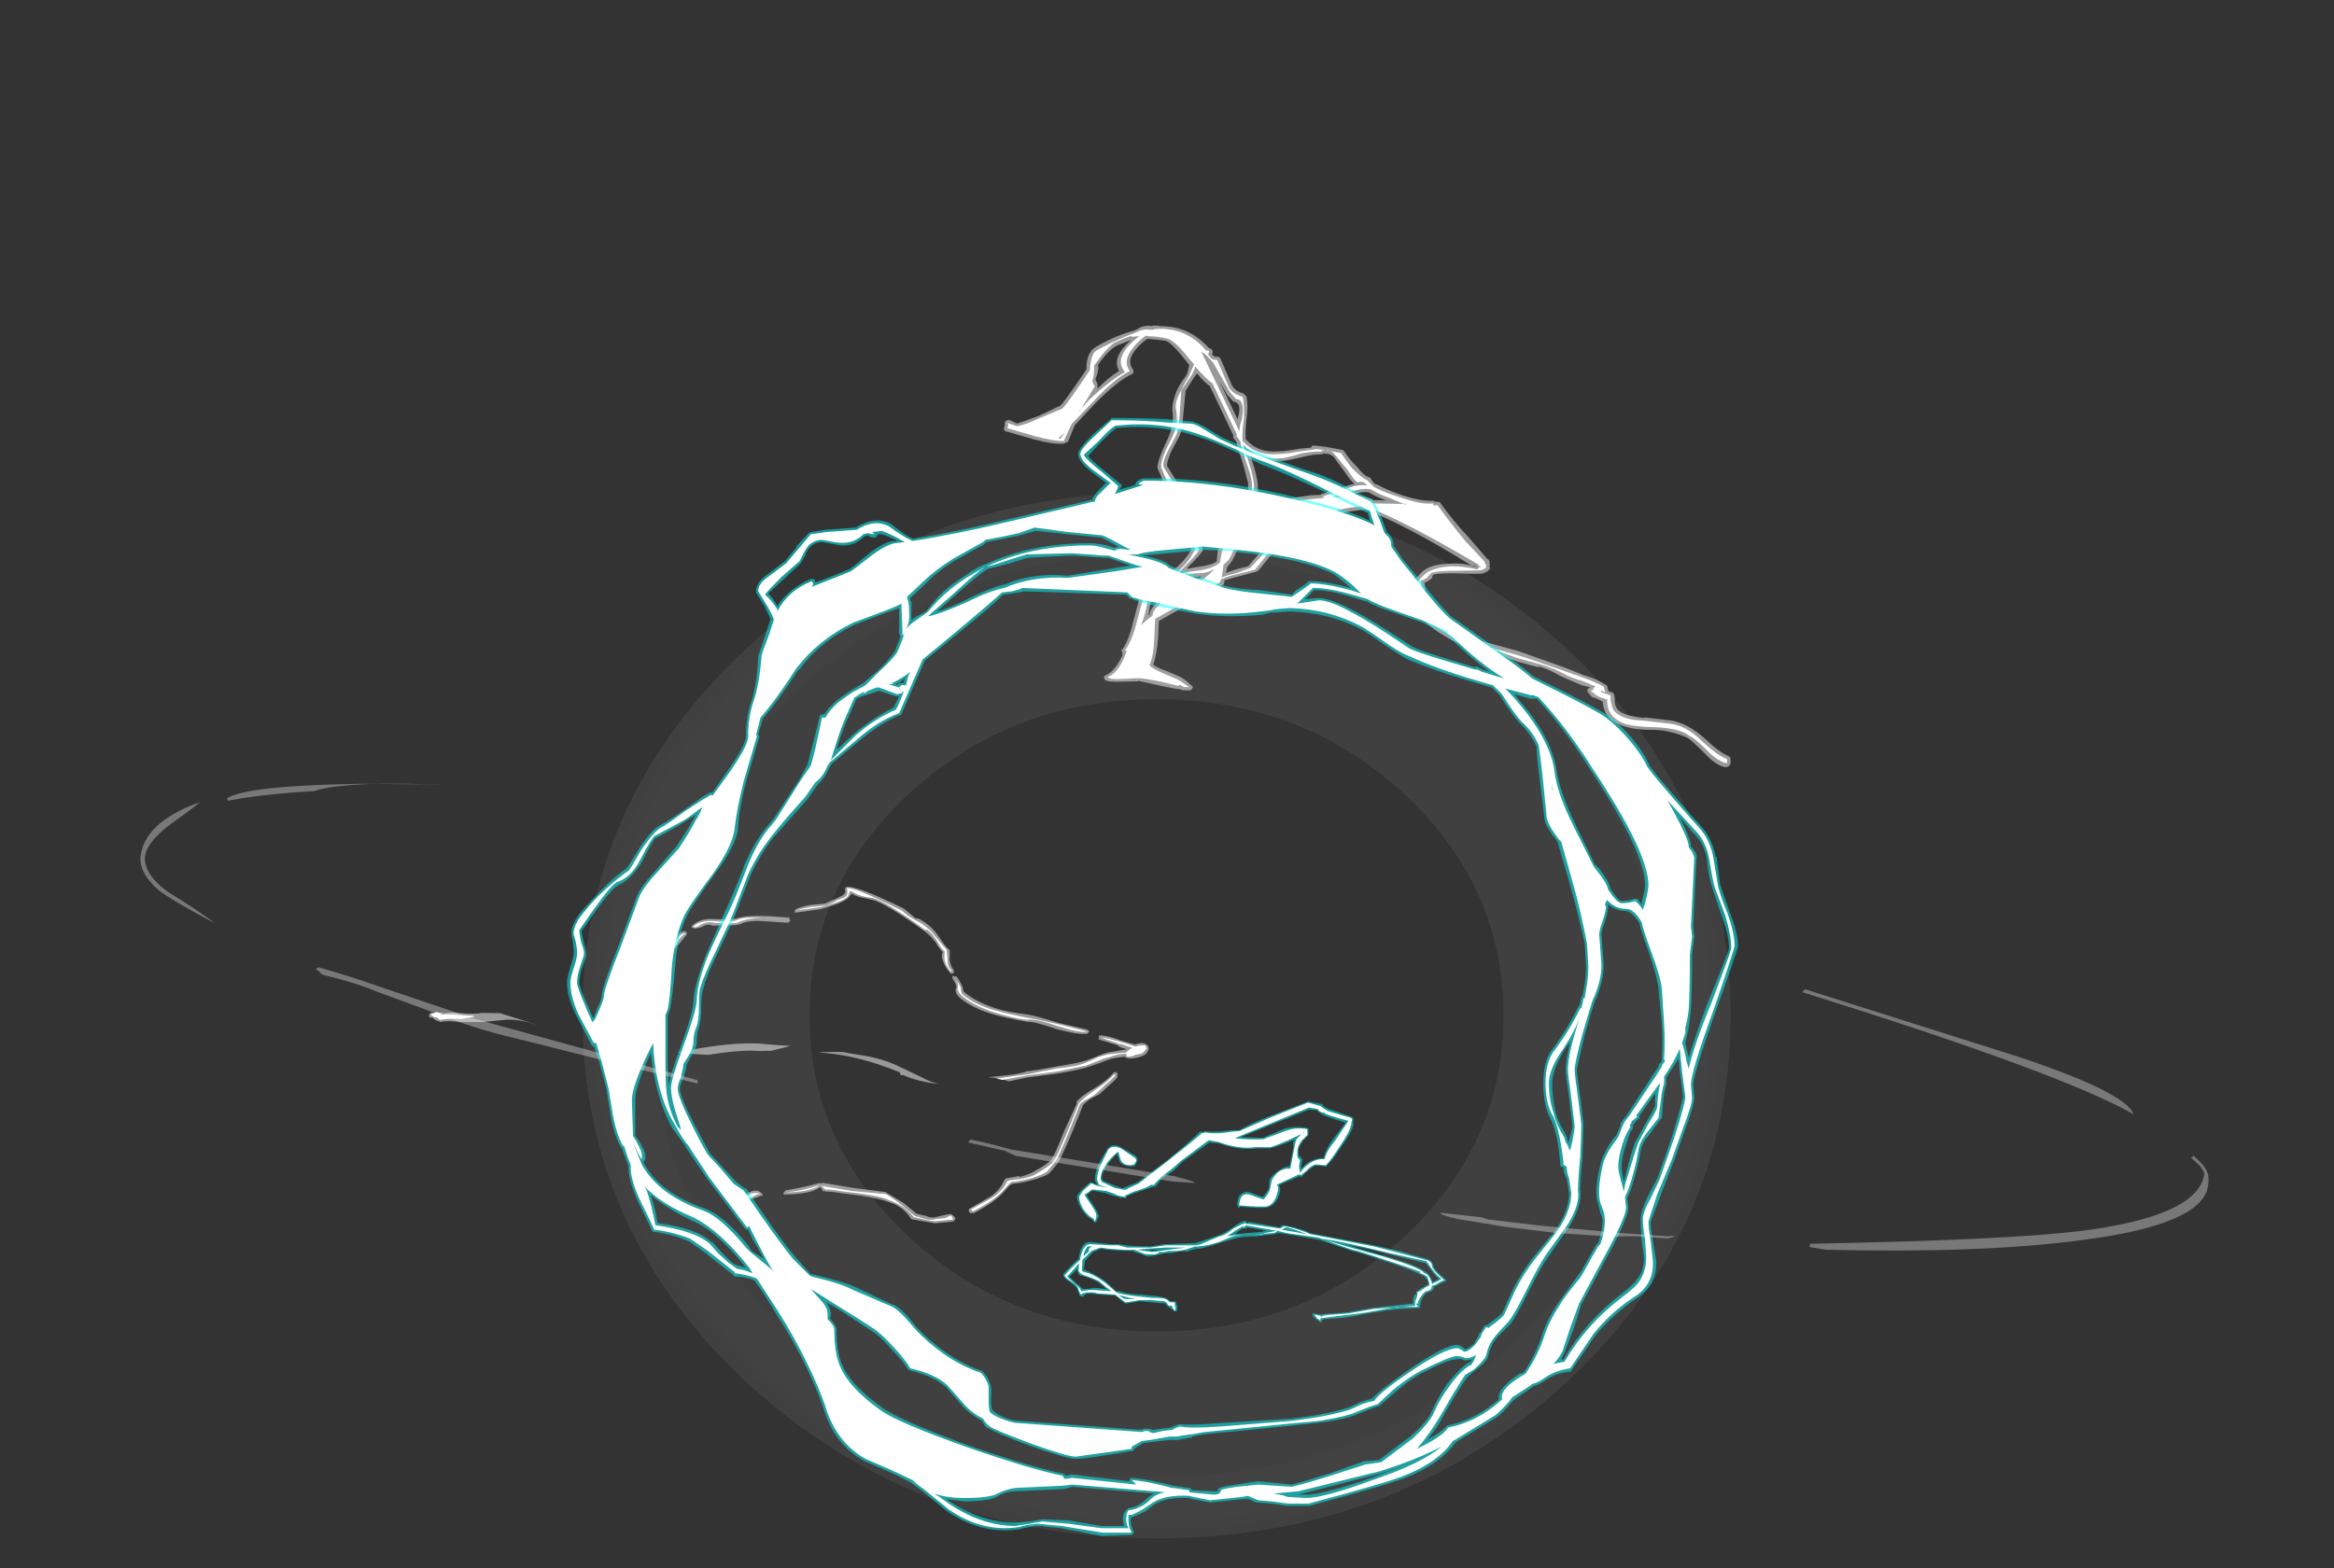 <?xml version="1.0" encoding="UTF-8" standalone="no"?>
<svg xmlns:ffdec="https://www.free-decompiler.com/flash" xmlns:xlink="http://www.w3.org/1999/xlink" ffdec:objectType="frame" height="491.0px" width="730.45px" xmlns="http://www.w3.org/2000/svg">
  <rect width="100%" height="100%" fill="#333333" stroke="none"/>
  <g transform="matrix(1.0, 0.0, 0.0, 1.0, 385.7, 424.15)">
    <use ffdec:characterId="2330" height="4.55" transform="matrix(-7.0, 0.0, 2.517, 7.0, 60.284, -42.0)" width="17.05" xlink:href="#shape0"/>
    <use ffdec:characterId="2360" height="7.0" transform="matrix(7.0, 1.365, -1.365, 7.0, -40.382, -91.829)" width="11.3" xlink:href="#shape1"/>
    <use ffdec:characterId="2306" height="15.0" transform="matrix(7.0, 5.767, -5.767, 7.0, -165.22, -211.097)" width="20.0" xlink:href="#shape2"/>
    <use ffdec:characterId="2361" height="22.2" transform="matrix(-3.223, -6.754, 6.754, -3.223, 6.81, -113.445)" width="27.25" xlink:href="#shape3"/>
    <use ffdec:characterId="2312" height="49.3" transform="matrix(-6.642, 0.0, 0.0, 6.642, 155.911, -270.022)" width="54.1" xlink:href="#shape4"/>
    <use ffdec:characterId="2362" height="50.0" transform="matrix(7.0, 0.0, 0.0, 7.0, -208.25, -293.3)" width="52.35" xlink:href="#shape5"/>
    <use ffdec:characterId="2314" height="13.05" transform="matrix(6.905, 1.128, -1.128, 6.905, -334.812, -198.425)" width="93.65" xlink:href="#shape6"/>
  </g>
  <defs>
    <g id="shape0" transform="matrix(1.0, 0.0, 0.0, 1.0, 8.95, 3.9)">
      <path d="M1.6 -2.65 L1.55 -2.65 Q1.1 -2.75 0.6 -2.9 L-0.15 -3.1 Q-0.5 -3.2 -1.15 -3.2 L-2.0 -3.3 -2.2 -3.35 -2.55 -3.3 -3.9 -3.05 Q-4.95 -2.65 -5.2 -2.55 -5.45 -2.5 -6.5 -2.1 -7.45 -1.75 -7.8 -1.55 L-7.85 -1.5 -7.9 -1.5 Q-8.0 -1.45 -8.05 -1.35 -8.1 -1.3 -8.1 -1.2 -8.1 -1.1 -8.05 -1.05 L-7.75 -0.9 -7.7 -0.9 -7.65 -0.85 -7.45 -0.75 -7.4 -0.7 -7.4 -0.65 -7.35 -0.6 -7.3 -0.6 -7.2 -0.45 Q-7.1 -0.3 -7.1 -0.2 L-5.2 0.0 -4.0 0.2 -3.3 0.25 Q-3.0 0.25 -2.8 0.3 L-2.75 0.3 -2.5 0.25 -2.45 0.25 Q-2.4 0.25 -2.4 0.3 L-2.4 0.35 Q-2.45 0.45 -2.5 0.5 L-2.65 0.65 Q-2.7 0.65 -2.7 0.6 L-2.75 0.55 -2.85 0.5 -3.6 0.45 Q-4.15 0.4 -4.85 0.25 -5.8 0.1 -6.35 0.05 L-7.25 0.0 -7.3 0.0 -7.35 -0.05 -7.35 -0.1 -7.4 -0.15 Q-7.45 -0.35 -7.75 -0.6 L-7.9 -0.7 -7.95 -0.7 -8.05 -0.75 -8.1 -0.75 Q-8.25 -0.85 -8.3 -0.95 -8.45 -1.0 -8.65 -1.1 L-8.9 -1.2 -8.95 -1.25 -8.9 -1.3 -8.75 -1.5 Q-8.65 -1.65 -8.6 -1.75 -8.6 -1.8 -8.6 -1.95 -8.6 -2.15 -8.4 -2.2 -7.9 -2.35 -7.3 -2.55 L-6.3 -2.8 -3.6 -3.35 -3.45 -3.45 Q-3.3 -3.5 -3.0 -3.6 -2.65 -3.7 -2.55 -3.7 L-2.5 -3.7 Q-2.4 -3.65 -2.35 -3.6 L-1.05 -3.85 -0.95 -3.8 -0.95 -3.85 -0.9 -3.9 Q-0.65 -3.85 -0.25 -3.6 0.2 -3.35 0.5 -3.25 L1.5 -2.95 1.7 -2.9 3.05 -2.85 3.1 -2.85 3.4 -2.8 3.75 -2.75 Q4.35 -2.75 4.8 -2.8 L5.15 -2.85 5.45 -2.85 6.4 -2.95 Q6.75 -2.95 7.1 -2.3 L7.15 -2.2 Q7.6 -1.9 8.1 -1.5 L8.1 -1.4 Q8.1 -1.3 7.9 -1.15 7.75 -1.0 7.7 -0.9 L7.7 -0.55 Q7.65 -0.5 7.6 -0.5 L7.55 -0.5 Q7.45 -0.65 7.15 -0.65 L6.9 -0.6 6.85 -0.6 6.1 -0.55 5.8 -0.2 5.7 -0.2 5.1 -0.3 4.6 -0.25 4.0 -0.2 3.95 -0.1 Q3.95 -0.05 3.85 0.0 L3.75 0.1 3.75 0.15 3.6 0.15 Q3.55 0.05 3.5 -0.05 L3.5 -0.25 Q3.5 -0.3 3.55 -0.3 L3.75 -0.3 Q3.8 -0.4 3.9 -0.45 4.05 -0.5 4.4 -0.55 L4.5 -0.55 4.9 -0.6 Q5.5 -0.6 5.85 -0.75 L6.0 -0.75 6.2 -1.05 Q6.3 -1.2 6.55 -1.4 6.85 -1.6 7.05 -1.7 L7.1 -1.7 6.9 -2.1 6.4 -2.5 6.25 -2.55 6.0 -2.65 5.7 -2.6 4.95 -2.55 4.6 -2.55 4.55 -2.5 4.25 -2.4 Q4.1 -2.3 3.95 -2.3 L3.65 -2.35 3.4 -2.4 3.2 -2.45 2.95 -2.45 2.65 -2.5 2.25 -2.55 2.25 -2.5 1.75 -2.65 1.6 -2.65 M3.9 -2.6 L3.35 -2.6 3.75 -2.55 3.9 -2.6 M6.6 -2.6 L6.6 -2.6 M6.95 -0.9 L7.2 -0.85 7.45 -0.85 Q7.5 -0.95 7.65 -1.1 L7.85 -1.4 7.35 -1.75 7.4 -1.65 7.4 -1.5 7.35 -1.45 7.3 -1.45 Q6.85 -1.3 6.65 -1.15 6.55 -1.05 6.4 -0.85 L6.9 -0.9 6.95 -0.9 M-8.3 -1.2 Q-8.3 -1.4 -8.25 -1.5 -8.2 -1.6 -8.1 -1.65 -7.9 -1.9 -6.5 -2.35 -5.4 -2.7 -5.0 -2.85 -5.9 -2.65 -6.65 -2.45 L-8.3 -2.0 -8.45 -1.65 Q-8.5 -1.45 -8.65 -1.3 -8.5 -1.25 -8.3 -1.15 L-8.3 -1.2 M-0.9 -3.6 L-1.75 -3.45 -1.55 -3.45 -1.5 -3.4 -1.45 -3.4 -0.2 -3.3 -0.3 -3.35 -0.65 -3.55 -0.8 -3.55 -0.9 -3.6" fill="#00ffff" fill-opacity="0.502" fill-rule="evenodd" stroke="none"/>
      <path d="M1.75 -2.75 L1.6 -2.75 Q1.1 -2.8 0.6 -2.95 L-0.1 -3.2 Q-0.5 -3.3 -1.15 -3.3 L-2.0 -3.35 -2.2 -3.45 -2.55 -3.35 -3.9 -3.15 Q-4.95 -2.7 -5.25 -2.6 -5.5 -2.55 -6.55 -2.15 -7.65 -1.75 -7.95 -1.6 L-7.9 -1.6 -7.9 -1.55 Q-8.05 -1.5 -8.15 -1.4 -8.15 -1.35 -8.15 -1.2 -8.15 -1.1 -8.1 -1.0 L-7.85 -0.9 -7.8 -0.85 -7.75 -0.85 -7.7 -0.8 -7.6 -0.75 -7.45 -0.7 -7.45 -0.65 -7.4 -0.55 -7.3 -0.4 Q-7.15 -0.25 -7.15 -0.1 L-5.2 0.05 -4.0 0.25 -3.3 0.3 Q-2.95 0.3 -2.75 0.4 L-2.75 0.35 -2.5 0.3 -2.55 0.45 -2.65 0.55 -2.7 0.5 -2.7 0.45 -2.8 0.45 -3.6 0.35 Q-4.15 0.3 -4.85 0.2 L-6.3 -0.05 -7.25 -0.05 -7.25 -0.1 Q-7.2 -0.15 -7.2 -0.25 -7.2 -0.3 -7.25 -0.35 L-7.2 -0.2 -7.3 -0.2 Q-7.35 -0.35 -7.7 -0.65 L-7.85 -0.75 -7.9 -0.75 -8.05 -0.8 Q-8.2 -0.9 -8.2 -1.0 L-8.25 -1.0 Q-8.45 -1.05 -8.6 -1.15 L-8.85 -1.25 -8.7 -1.45 Q-8.55 -1.65 -8.55 -1.75 -8.5 -1.8 -8.55 -1.95 -8.55 -2.1 -8.35 -2.15 L-7.3 -2.45 Q-6.65 -2.65 -6.25 -2.75 L-3.6 -3.3 -3.4 -3.4 -3.0 -3.55 Q-2.65 -3.65 -2.55 -3.65 L-2.35 -3.55 -1.05 -3.75 -0.9 -3.75 -0.9 -3.8 Q-0.7 -3.75 -0.25 -3.55 0.2 -3.25 0.5 -3.2 1.2 -2.95 1.45 -2.85 L1.7 -2.8 3.05 -2.8 3.75 -2.7 Q4.4 -2.7 4.8 -2.7 L5.15 -2.8 5.5 -2.8 6.4 -2.85 Q6.7 -2.85 7.05 -2.25 L7.1 -2.15 Q7.55 -1.85 8.05 -1.45 8.05 -1.35 7.85 -1.2 7.65 -1.0 7.65 -0.9 7.65 -0.55 7.6 -0.6 7.5 -0.7 7.15 -0.7 6.95 -0.7 6.85 -0.65 L6.1 -0.6 5.75 -0.25 5.4 -0.3 5.1 -0.35 4.6 -0.35 4.0 -0.3 Q3.9 -0.25 3.9 -0.15 3.9 -0.1 3.8 -0.1 L3.75 -0.1 3.7 0.1 3.65 0.1 Q3.6 0.0 3.6 -0.1 L3.55 -0.25 3.75 -0.25 Q3.85 -0.35 3.9 -0.4 4.05 -0.45 4.45 -0.45 L4.5 -0.45 4.95 -0.5 Q5.5 -0.55 5.9 -0.65 L6.0 -0.7 6.25 -1.0 Q6.35 -1.15 6.6 -1.35 6.85 -1.55 7.1 -1.6 L7.2 -1.65 7.0 -2.15 6.45 -2.55 6.0 -2.7 5.65 -2.65 4.95 -2.6 4.5 -2.6 4.2 -2.45 Q4.1 -2.4 3.95 -2.4 L3.65 -2.4 Q3.45 -2.45 3.45 -2.5 L3.2 -2.5 3.0 -2.55 2.65 -2.55 2.25 -2.6 1.75 -2.75 M3.75 -2.5 L4.4 -2.6 3.95 -2.65 3.05 -2.7 2.2 -2.7 3.0 -2.6 3.35 -2.55 3.75 -2.5 M5.25 -0.4 L5.7 -0.4 Q5.8 -0.4 5.95 -0.6 L5.85 -0.55 5.5 -0.45 5.25 -0.4 M6.35 -2.75 Q6.5 -2.7 6.55 -2.6 L6.55 -2.55 6.9 -2.3 Q6.75 -2.6 6.55 -2.75 L6.35 -2.75 M6.35 -0.9 L6.2 -0.75 6.95 -0.8 7.2 -0.8 7.55 -0.75 Q7.55 -0.9 7.7 -1.05 L7.95 -1.4 7.2 -2.0 7.35 -1.65 7.3 -1.55 7.25 -1.5 Q6.85 -1.35 6.6 -1.2 L6.35 -0.9 M-8.05 -1.55 L-8.05 -1.6 Q-7.85 -1.85 -6.5 -2.3 -5.0 -2.75 -4.75 -2.85 L-4.15 -3.05 -4.05 -3.1 -4.6 -3.0 Q-5.75 -2.75 -6.65 -2.5 -8.1 -2.15 -8.35 -2.1 -8.4 -2.0 -8.5 -1.7 -8.6 -1.45 -8.75 -1.3 -8.6 -1.2 -8.3 -1.1 L-8.25 -1.05 -8.25 -1.2 Q-8.25 -1.35 -8.2 -1.45 -8.15 -1.55 -8.05 -1.55 M-2.6 -3.6 Q-2.8 -3.6 -3.45 -3.3 L-2.4 -3.5 -2.6 -3.6 M-0.75 -3.7 L-0.7 -3.6 -0.8 -3.65 Q-0.85 -3.65 -0.85 -3.7 L-2.15 -3.45 Q-1.9 -3.4 -1.55 -3.35 L-1.5 -3.3 Q-0.35 -3.3 0.15 -3.2 L-0.3 -3.45 -0.8 -3.7 -0.75 -3.7" fill="#ffffff" fill-rule="evenodd" stroke="none"/>
    </g>
    <g id="shape1" transform="matrix(1.0, 0.0, 0.0, 1.0, 6.65, 14.15)">
      <path d="M2.55 -14.15 L3.15 -14.15 3.15 -14.1 3.2 -14.1 Q3.2 -14.05 3.45 -14.0 L4.55 -13.85 4.6 -13.8 4.6 -13.75 4.65 -13.5 Q4.65 -13.2 4.3 -12.45 4.05 -11.8 3.85 -11.55 L3.85 -11.5 3.8 -11.5 3.35 -11.45 Q3.2 -11.3 3.1 -11.2 L2.85 -10.85 2.75 -10.85 1.95 -10.3 Q2.05 -10.2 2.05 -10.05 2.05 -9.45 1.65 -9.25 1.45 -9.15 0.5 -9.05 L0.45 -9.05 0.45 -9.0 0.4 -9.0 Q0.3 -9.05 0.3 -9.3 0.3 -9.55 0.45 -9.65 0.55 -9.75 0.75 -9.75 L1.35 -9.65 Q1.5 -9.9 1.55 -10.1 L1.5 -10.4 Q1.5 -10.6 1.75 -10.85 2.0 -11.15 2.25 -11.2 L2.25 -12.05 2.2 -12.25 Q2.2 -12.3 2.25 -12.4 L1.95 -12.2 Q1.3 -11.8 1.2 -11.8 L0.7 -11.7 Q-0.05 -11.45 -1.0 -11.6 L-1.4 -11.55 -2.4 -10.5 -2.7 -10.05 -3.15 -9.6 -3.35 -9.2 -3.4 -9.2 -3.5 -9.15 Q-3.75 -9.0 -4.2 -8.75 L-4.5 -8.55 -4.55 -8.55 -4.55 -8.5 -4.5 -8.55 -4.5 -8.5 -4.55 -8.45 -4.75 -8.45 -4.75 -8.4 -4.8 -8.4 -4.8 -8.45 -5.1 -8.45 -5.45 -8.5 -6.05 -8.5 -6.25 -8.25 -5.85 -7.85 Q-5.55 -7.55 -5.55 -7.4 L-5.6 -7.25 -5.6 -7.15 -5.7 -7.15 -5.8 -7.25 Q-6.05 -7.3 -6.35 -7.6 -6.65 -7.95 -6.65 -8.15 -6.65 -8.2 -6.5 -8.45 L-6.2 -8.85 -6.15 -8.85 -5.9 -8.8 -5.95 -8.9 -6.0 -8.9 Q-6.05 -9.05 -6.05 -9.25 -6.05 -9.55 -5.95 -9.85 L-5.75 -10.4 Q-5.6 -10.75 -5.15 -10.6 L-4.45 -10.35 -4.4 -10.3 -4.35 -10.2 -4.35 -10.15 -4.4 -9.95 Q-4.5 -9.85 -4.75 -9.85 -5.05 -9.85 -5.15 -10.05 L-5.3 -10.3 -5.55 -9.85 Q-5.75 -9.45 -5.75 -9.25 -5.75 -9.1 -5.7 -9.05 -5.65 -9.05 -5.65 -9.0 L-5.1 -8.9 -4.75 -8.85 -4.7 -8.9 -4.3 -9.15 -4.15 -9.25 -3.1 -10.4 Q-2.15 -11.55 -1.9 -11.95 L-1.75 -11.95 -1.7 -12.0 Q-1.2 -12.05 -0.6 -12.25 L-0.2 -12.35 Q0.25 -12.75 0.9 -13.15 L2.5 -14.15 2.55 -14.15 M3.3 -13.7 Q3.2 -13.7 3.15 -13.75 3.0 -13.8 2.95 -13.85 L2.6 -13.8 -0.1 -12.05 0.85 -12.2 1.75 -12.8 Q2.2 -13.0 2.7 -13.0 L2.75 -13.0 2.75 -12.95 2.8 -12.75 2.8 -12.7 2.6 -12.4 2.6 -12.35 Q2.5 -12.2 2.5 -12.0 2.5 -11.9 2.55 -11.75 L2.7 -11.65 2.75 -11.6 2.75 -11.3 2.8 -11.2 Q2.85 -11.35 3.0 -11.5 3.25 -11.75 3.65 -11.85 3.65 -12.2 3.9 -12.75 L4.3 -13.55 3.85 -13.6 Q3.4 -13.65 3.25 -13.7 L3.3 -13.7 M2.6 -12.8 L2.55 -12.8 2.6 -12.75 2.6 -12.8" fill="#00ffff" fill-opacity="0.502" fill-rule="evenodd" stroke="none"/>
      <path d="M3.45 -13.9 L4.5 -13.8 4.55 -13.75 4.55 -13.5 Q4.55 -13.2 4.25 -12.5 4.0 -11.85 3.8 -11.55 L3.35 -11.5 Q3.15 -11.4 3.05 -11.2 L2.8 -10.9 2.75 -10.95 1.85 -10.3 Q1.95 -10.25 1.95 -10.05 1.95 -9.5 1.65 -9.3 1.4 -9.2 0.45 -9.1 L0.4 -9.1 0.4 -9.3 Q0.4 -9.65 0.75 -9.65 L1.4 -9.55 Q1.6 -9.85 1.6 -10.1 L1.6 -10.4 Q1.6 -10.55 1.8 -10.85 2.05 -11.1 2.3 -11.1 L2.3 -12.25 Q2.3 -12.45 2.4 -12.55 L2.5 -12.7 1.95 -12.3 Q1.3 -11.85 1.2 -11.85 L0.65 -11.75 Q-0.05 -11.5 -1.0 -11.65 L-1.45 -11.65 -2.45 -10.55 -2.8 -10.1 -3.2 -9.65 -3.45 -9.25 -3.55 -9.25 Q-3.75 -9.05 -4.25 -8.8 L-4.6 -8.55 -4.55 -8.5 -4.9 -8.5 -5.1 -8.55 -5.45 -8.6 -6.05 -8.55 -6.35 -8.25 -5.9 -7.8 Q-5.65 -7.55 -5.65 -7.4 -5.65 -7.2 -5.7 -7.2 L-5.75 -7.3 Q-6.0 -7.35 -6.3 -7.65 -6.55 -7.95 -6.55 -8.15 L-6.45 -8.4 -6.15 -8.8 -5.9 -8.75 -5.4 -8.75 -5.8 -8.8 -5.9 -8.95 Q-5.95 -9.05 -5.95 -9.25 -5.95 -9.5 -5.85 -9.85 L-5.7 -10.4 Q-5.55 -10.65 -5.15 -10.55 L-4.45 -10.25 -4.4 -10.15 -4.45 -10.0 Q-4.55 -9.9 -4.75 -9.9 -5.0 -9.9 -5.1 -10.1 L-5.25 -10.4 Q-5.4 -10.25 -5.6 -9.9 -5.8 -9.5 -5.8 -9.25 -5.8 -9.05 -5.75 -9.0 L-5.7 -8.95 -5.1 -8.8 -4.65 -8.8 -4.3 -9.05 -4.1 -9.2 -3.05 -10.4 Q-2.1 -11.5 -1.8 -11.9 L-1.75 -11.9 -1.7 -11.95 Q-1.2 -11.95 -0.55 -12.2 L-0.2 -12.3 0.95 -13.1 2.5 -14.1 3.1 -14.05 Q3.15 -14.0 3.45 -13.9 M3.15 -13.8 Q3.0 -13.85 3.0 -13.9 L2.6 -13.9 -0.35 -11.95 Q0.3 -12.0 0.9 -12.15 L1.05 -12.25 1.8 -12.7 Q2.2 -12.95 2.7 -12.95 L2.75 -12.7 2.55 -12.4 Q2.45 -12.2 2.45 -12.0 2.45 -11.9 2.5 -11.7 2.55 -11.6 2.65 -11.55 L2.65 -11.3 2.75 -11.0 Q2.85 -11.25 3.05 -11.45 3.3 -11.75 3.7 -11.8 3.7 -12.15 4.0 -12.7 L4.4 -13.65 3.85 -13.7 Q3.3 -13.75 3.3 -13.8 L3.15 -13.8 M2.55 -12.8 L2.6 -12.75 2.6 -12.8 2.55 -12.8" fill="#ffffff" fill-rule="evenodd" stroke="none"/>
    </g>
    <g id="shape2" transform="matrix(1.0, 0.0, 0.0, 1.0, 9.25, 8.25)">
      <path d="M9.75 -7.6 L9.15 -7.35 9.1 -7.35 9.1 -7.4 Q9.05 -7.4 9.05 -7.45 L9.1 -7.5 Q9.3 -7.65 9.75 -7.8 L10.2 -8.0 Q10.35 -8.25 10.5 -8.25 L10.55 -8.25 Q10.6 -8.25 10.65 -8.2 10.7 -8.15 10.7 -8.0 10.7 -7.9 10.55 -7.7 10.4 -7.5 10.25 -7.45 L10.2 -7.45 Q9.95 -7.2 9.85 -7.05 L9.65 -6.7 9.4 -6.3 Q9.15 -5.95 8.75 -5.5 L8.05 -4.75 7.65 -4.25 Q7.35 -4.15 7.0 -3.9 L7.3 -4.2 Q7.8 -4.7 7.9 -4.9 8.1 -5.1 8.6 -5.7 9.05 -6.2 9.25 -6.5 L9.45 -6.85 Q9.6 -7.15 9.75 -7.3 L10.05 -7.65 10.1 -7.7 9.85 -7.6 9.75 -7.6 M3.4 -6.2 Q3.55 -6.05 3.75 -6.0 L3.8 -5.95 3.8 -5.9 3.75 -5.85 3.7 -5.85 Q3.4 -5.9 3.2 -6.05 3.1 -6.1 3.05 -6.25 2.9 -6.25 2.65 -6.35 2.4 -6.4 2.25 -6.4 L2.1 -6.4 Q0.5 -6.3 0.05 -6.1 L-0.25 -5.95 Q-0.4 -5.85 -0.65 -5.8 -0.65 -5.7 -0.65 -5.65 -0.65 -5.4 -1.15 -4.7 L-1.7 -4.1 -1.75 -4.05 -1.8 -4.1 -1.8 -4.15 Q-1.75 -4.3 -1.5 -4.6 L-1.15 -4.95 Q-1.1 -5.05 -0.95 -5.35 -0.85 -5.55 -0.85 -5.6 -0.85 -5.65 -0.85 -5.7 L-0.95 -5.8 -0.95 -5.85 Q-0.8 -6.1 1.05 -6.55 L1.6 -6.55 1.65 -6.6 Q2.1 -6.7 2.5 -6.6 3.0 -6.45 3.1 -6.45 L3.2 -6.45 3.4 -6.2 M4.35 -5.75 Q4.45 -5.65 4.5 -5.65 5.1 -5.65 5.8 -5.95 6.05 -6.05 6.7 -6.45 6.95 -6.6 7.7 -6.9 L8.6 -7.35 8.7 -7.35 8.7 -7.25 Q8.55 -7.05 7.8 -6.7 7.0 -6.4 6.85 -6.25 6.5 -6.05 6.1 -5.85 5.2 -5.4 4.55 -5.4 4.3 -5.4 4.2 -5.55 L4.2 -5.6 Q4.1 -5.7 3.9 -5.75 L3.85 -5.8 3.85 -5.85 3.9 -5.85 3.95 -5.9 Q4.15 -5.85 4.35 -5.75 M2.0 -0.9 Q2.4 -1.25 2.6 -1.4 2.8 -1.5 3.3 -1.8 3.75 -2.05 4.25 -2.2 L5.25 -2.45 Q5.55 -2.5 5.85 -2.65 5.25 -2.25 4.7 -2.1 L4.65 -2.05 Q4.6 -2.05 4.55 -2.1 3.1 -1.65 2.1 -0.95 L1.95 -0.85 2.0 -0.9 M1.05 -0.4 L0.95 -0.25 0.65 0.15 0.3 0.45 Q-0.1 0.7 -0.95 1.65 L-1.5 2.05 -1.8 2.25 -1.35 1.7 Q-0.35 0.55 0.35 0.1 0.65 -0.1 1.05 -0.4 M10.25 -6.8 L10.3 -6.85 10.35 -6.85 Q10.4 -6.85 10.4 -6.8 L10.45 -6.75 10.45 -6.65 Q10.45 -6.55 10.4 -6.3 L10.35 -5.9 Q10.3 -5.8 10.2 -5.55 10.15 -5.35 10.15 -5.25 L10.45 -4.3 Q10.75 -3.3 10.75 -3.1 L10.75 -2.7 Q10.7 -2.5 10.45 -2.15 10.25 -1.85 10.0 -1.6 9.95 -1.55 9.95 -1.3 9.95 -0.75 9.6 0.05 L9.55 0.05 9.55 0.1 9.45 0.1 9.4 0.05 9.4 0.0 9.7 -0.8 Q9.8 -1.2 9.7 -1.5 L9.7 -1.6 Q9.75 -1.65 10.0 -1.95 L10.05 -1.95 Q10.25 -2.25 10.3 -2.4 10.5 -2.9 10.5 -3.1 10.5 -3.25 10.2 -4.2 L9.95 -5.15 9.9 -5.2 Q9.9 -5.45 10.1 -6.0 10.25 -6.45 10.25 -6.75 L10.25 -6.8 M9.25 0.7 L8.8 1.15 8.1 1.55 8.05 1.55 Q7.55 1.4 7.1 1.6 6.8 1.7 6.2 2.05 L5.65 2.4 Q5.3 2.6 5.2 2.7 L5.15 2.7 5.15 2.75 4.95 2.7 Q4.85 3.1 4.2 3.65 L4.15 3.7 Q4.1 3.7 4.1 3.65 L4.1 3.55 Q4.5 3.1 4.85 2.6 L4.9 2.6 4.9 2.55 5.85 2.0 6.8 1.4 6.85 1.4 Q7.15 1.35 7.5 1.3 L8.1 1.3 8.4 1.15 Q8.6 1.1 8.7 0.95 L8.85 0.75 Q9.0 0.55 9.05 0.55 L9.15 0.55 Q9.25 0.55 9.25 0.6 L9.25 0.7 M3.05 4.65 L3.2 4.35 Q3.3 4.15 3.5 4.15 L3.55 4.15 3.6 4.2 3.55 4.25 Q3.5 4.35 3.4 4.5 L3.25 4.75 3.15 4.8 Q3.1 4.8 3.05 4.75 L3.05 4.65 M-1.8 -3.8 L-1.75 -3.75 -1.7 -3.75 -1.7 -3.65 -1.75 -3.6 -2.45 -3.1 Q-2.85 -2.8 -2.95 -2.55 -3.0 -2.45 -3.3 -2.2 -3.55 -2.0 -3.65 -1.9 -3.85 -1.85 -3.9 -1.65 -4.05 -1.4 -4.15 -1.4 L-4.2 -1.4 -4.2 -1.45 Q-4.15 -1.85 -3.7 -2.15 -3.25 -2.5 -3.15 -2.65 -2.95 -3.0 -1.85 -3.75 L-1.8 -3.8 M-4.2 -1.15 L-4.15 -1.1 -4.15 -1.05 Q-4.15 -1.0 -4.15 -0.8 L-4.15 -0.55 Q-4.15 -0.45 -4.2 -0.2 -4.25 0.1 -4.3 0.15 L-4.35 0.2 -4.45 0.2 -4.5 0.15 -4.5 0.1 Q-4.35 -0.15 -4.4 -0.6 -4.4 -1.1 -4.25 -1.15 L-4.2 -1.15 M-9.25 6.6 Q-9.1 6.5 -8.95 6.35 L-8.9 6.35 Q-8.75 6.15 -8.5 6.0 -8.0 5.65 -7.9 5.5 L-7.4 5.1 -6.05 4.55 -6.4 4.7 Q-6.75 4.85 -7.05 5.1 L-7.65 5.7 -8.25 6.2 Q-8.65 6.45 -8.8 6.65 L-8.85 6.65 -8.95 6.7 -9.1 6.7 Q-9.15 6.75 -9.2 6.75 L-9.25 6.7 -9.25 6.6" fill="#ffffff" fill-opacity="0.502" fill-rule="evenodd" stroke="none"/>
      <path d="M9.7 -7.65 Q9.35 -7.5 9.15 -7.45 9.3 -7.55 9.75 -7.75 L10.25 -7.95 Q10.4 -8.15 10.5 -8.2 L10.6 -8.15 Q10.6 -8.1 10.6 -8.0 10.6 -7.9 10.45 -7.75 10.35 -7.55 10.25 -7.5 10.2 -7.55 10.15 -7.55 9.9 -7.3 9.8 -7.1 9.7 -7.0 9.55 -6.7 L9.35 -6.35 8.7 -5.55 8.0 -4.8 7.45 -4.15 Q7.35 -4.1 7.25 -4.05 L7.35 -4.15 Q7.85 -4.7 8.0 -4.85 8.15 -5.05 8.65 -5.65 9.15 -6.15 9.3 -6.45 L9.5 -6.85 Q9.65 -7.1 9.8 -7.25 L10.15 -7.6 10.15 -7.65 Q10.15 -7.7 10.2 -7.85 L9.8 -7.7 9.75 -7.65 9.7 -7.65 M3.7 -5.9 Q3.4 -5.95 3.25 -6.1 3.15 -6.2 3.1 -6.3 2.95 -6.3 2.7 -6.4 2.4 -6.5 2.25 -6.5 L2.15 -6.5 2.1 -6.45 Q0.45 -6.35 0.0 -6.15 -0.15 -6.05 -0.25 -6.0 -0.45 -5.9 -0.75 -5.85 L-0.75 -5.8 Q-0.7 -5.7 -0.7 -5.65 -0.7 -5.4 -1.2 -4.75 L-1.75 -4.15 Q-1.7 -4.25 -1.45 -4.55 L-1.1 -4.9 Q-1.0 -5.0 -0.9 -5.3 -0.75 -5.55 -0.75 -5.6 -0.75 -5.7 -0.8 -5.75 L-0.9 -5.85 Q-0.7 -6.05 1.05 -6.45 L1.35 -6.45 1.65 -6.5 Q2.1 -6.6 2.5 -6.5 3.0 -6.4 3.1 -6.4 L3.35 -6.15 Q3.5 -5.95 3.7 -5.95 L3.7 -5.9 M4.3 -5.7 Q4.45 -5.55 4.5 -5.55 5.15 -5.55 5.85 -5.9 6.1 -6.0 6.75 -6.35 7.0 -6.5 7.7 -6.85 8.45 -7.2 8.65 -7.3 8.5 -7.1 7.75 -6.8 6.95 -6.5 6.8 -6.3 6.5 -6.1 6.05 -5.9 5.2 -5.5 4.55 -5.5 4.35 -5.5 4.25 -5.6 4.15 -5.8 3.95 -5.8 4.1 -5.8 4.3 -5.7 M10.35 -6.65 Q10.35 -6.55 10.3 -6.3 L10.25 -5.9 Q10.25 -5.8 10.15 -5.55 10.05 -5.35 10.05 -5.2 L10.35 -4.25 Q10.65 -3.3 10.65 -3.1 L10.65 -2.7 Q10.6 -2.5 10.4 -2.2 10.2 -1.9 9.95 -1.65 9.9 -1.6 9.9 -1.3 9.9 -0.8 9.55 0.0 L9.45 0.0 9.75 -0.75 Q9.9 -1.2 9.8 -1.55 9.8 -1.6 10.1 -1.9 10.35 -2.2 10.4 -2.35 10.6 -2.9 10.6 -3.1 10.6 -3.25 10.3 -4.25 L10.0 -5.2 Q10.0 -5.45 10.15 -5.95 10.3 -6.45 10.3 -6.75 L10.35 -6.75 10.35 -6.65 M9.1 0.6 L9.2 0.65 8.75 1.1 Q8.6 1.2 8.4 1.3 L8.1 1.45 Q7.55 1.35 7.05 1.55 6.8 1.6 6.15 2.0 L5.6 2.35 Q5.25 2.55 5.15 2.65 L4.95 2.65 5.9 2.1 6.85 1.45 Q7.15 1.4 7.5 1.4 L8.1 1.4 Q8.2 1.35 8.45 1.25 8.65 1.15 8.75 1.0 L8.95 0.8 9.05 0.6 9.1 0.6 M4.15 3.6 Q4.6 3.15 4.9 2.65 4.8 3.05 4.15 3.6 M3.35 4.5 L3.2 4.7 Q3.15 4.75 3.15 4.7 L3.25 4.4 Q3.35 4.25 3.5 4.2 3.4 4.3 3.35 4.5 M-3.1 -2.65 Q-2.9 -2.95 -1.8 -3.7 L-2.5 -3.2 Q-2.9 -2.85 -3.05 -2.55 -3.05 -2.5 -3.35 -2.25 -3.6 -2.05 -3.7 -2.0 -3.9 -1.9 -4.0 -1.65 -4.05 -1.45 -4.15 -1.45 -4.1 -1.8 -3.65 -2.1 -3.15 -2.45 -3.1 -2.65 M-4.2 -1.1 Q-4.25 -1.0 -4.25 -0.8 L-4.2 -0.55 Q-4.2 -0.45 -4.25 -0.2 -4.35 0.05 -4.4 0.1 -4.3 -0.1 -4.3 -0.6 -4.35 -1.05 -4.2 -1.1 M-8.0 5.75 L-8.3 6.1 Q-8.7 6.4 -8.85 6.6 L-9.0 6.6 -9.05 6.65 -9.15 6.65 Q-9.2 6.7 -9.2 6.6 L-9.15 6.55 Q-9.15 6.5 -9.1 6.45 L-8.95 6.4 -8.95 6.45 Q-8.75 6.25 -8.45 6.05 L-8.05 5.75 -8.0 5.75" fill="#ffffff" fill-rule="evenodd" stroke="none"/>
    </g>
    <g id="shape3" transform="matrix(1.0, 0.0, 0.0, 1.0, 18.45, 8.75)">
      <path d="M7.45 -7.95 L7.55 -7.9 7.6 -7.85 7.6 -7.75 Q7.6 -7.7 7.55 -7.65 L7.3 -7.45 Q7.25 -7.05 7.2 -6.5 L7.2 -5.5 Q7.2 -5.4 7.95 -4.1 L8.1 -3.85 Q8.55 -3.65 8.7 -3.35 8.8 -3.2 8.8 -2.55 L8.8 -2.4 Q8.8 -1.85 8.7 -1.35 L8.7 -1.2 Q8.75 -0.9 8.55 -0.6 L8.55 -0.55 Q8.5 -0.45 8.45 -0.35 L8.4 -0.3 Q7.9 0.8 6.7 1.15 L6.65 1.2 Q6.5 1.3 6.4 1.15 L6.3 1.2 6.25 1.25 6.2 1.35 6.1 1.4 4.9 1.35 Q4.6 1.35 4.35 1.65 L4.3 1.65 4.2 1.7 Q3.8 1.6 3.35 1.3 2.95 1.05 2.6 0.9 1.85 1.1 1.55 1.9 1.45 2.1 1.25 2.8 L1.1 3.2 1.15 3.3 1.1 3.4 0.85 3.8 0.45 4.35 Q0.4 4.4 0.35 4.4 -0.05 4.45 -0.45 4.6 -0.9 4.7 -1.05 4.85 L-1.1 4.9 -1.4 4.95 -1.5 5.05 Q-1.85 5.3 -2.35 5.8 -2.95 6.45 -3.1 6.85 L-3.2 6.95 -3.25 7.05 -3.3 7.1 -3.35 7.1 Q-4.2 7.25 -5.15 7.55 L-6.25 7.85 -6.35 7.9 -6.4 7.9 -6.55 7.85 -6.6 7.8 Q-6.65 7.8 -6.7 7.8 L-6.7 7.75 Q-6.75 7.7 -6.75 7.65 L-6.75 7.45 Q-6.75 7.35 -6.3 6.5 -5.95 5.8 -5.9 5.55 L-5.95 5.45 -6.0 5.45 Q-6.05 5.3 -6.05 5.05 L-6.25 5.0 -6.35 4.95 -6.45 4.75 -6.95 4.75 Q-8.1 5.0 -9.05 5.9 L-10.3 7.35 Q-10.65 7.7 -11.75 8.8 L-12.4 9.4 Q-12.8 9.85 -13.15 10.05 L-13.2 10.1 -13.45 10.05 -13.6 10.2 -13.65 10.2 Q-13.8 10.2 -13.95 10.1 -14.1 10.05 -14.2 10.05 -14.45 10.05 -14.75 10.4 -14.95 10.65 -15.1 10.9 L-15.1 10.95 -15.7 11.9 Q-16.1 12.45 -16.9 12.8 -17.8 13.15 -18.05 13.4 L-18.15 13.45 Q-18.4 13.4 -18.45 13.25 L-18.45 13.15 -18.4 13.05 Q-18.15 12.75 -17.5 12.55 -16.8 12.3 -16.65 12.2 -16.4 12.0 -16.15 11.7 -15.9 11.4 -15.75 11.1 -15.4 10.35 -15.05 10.0 -14.45 9.35 -13.75 9.65 L-13.55 9.5 Q-13.5 9.45 -13.45 9.4 L-13.4 9.35 Q-13.35 9.3 -13.3 9.3 L-13.1 9.25 Q-13.05 9.25 -13.0 9.3 L-13.0 9.35 -12.95 9.4 -12.75 9.15 Q-12.3 8.75 -12.0 8.5 -11.55 8.2 -11.25 7.85 L-11.3 7.85 -10.7 7.15 -9.9 6.35 Q-9.35 5.8 -9.15 5.5 -8.9 5.15 -8.25 4.75 -7.55 4.3 -7.0 4.3 L-6.35 4.3 -6.25 4.4 -6.15 4.55 Q-6.05 4.65 -5.9 4.65 L-5.85 4.65 -5.8 4.7 Q-5.55 5.15 -5.55 5.45 -5.55 5.85 -5.8 6.4 -5.95 6.8 -6.25 7.15 -3.3 5.25 -2.2 4.1 -2.0 3.55 -1.9 3.05 L-1.8 2.75 Q-1.65 1.6 -1.65 1.3 -1.65 1.05 -2.1 0.05 L-2.6 -1.0 -2.6 -1.1 -2.4 -2.15 -2.35 -2.45 -2.45 -2.5 -2.5 -2.55 -2.5 -2.6 -2.7 -5.6 -2.7 -5.65 -3.35 -6.0 Q-3.95 -6.35 -4.25 -6.65 -4.4 -6.6 -4.7 -6.3 L-5.15 -5.9 Q-5.3 -5.75 -5.7 -5.6 L-5.8 -5.55 -5.85 -5.6 -5.9 -5.7 -5.75 -6.0 -5.65 -6.1 Q-5.65 -6.15 -5.15 -6.8 L-4.6 -7.5 -4.6 -7.55 -4.35 -8.1 Q-4.1 -8.7 -3.95 -8.75 L-3.9 -8.75 Q-3.85 -8.75 -3.8 -8.7 L-3.8 -8.6 Q-3.8 -8.2 -3.35 -7.65 L-3.25 -7.6 -3.15 -7.6 Q-3.1 -7.55 -3.1 -7.5 -2.85 -7.1 -2.35 -6.7 -1.7 -6.15 -1.35 -5.85 L-1.3 -5.75 -1.3 -5.7 -1.25 -4.95 -1.2 -4.9 -1.0 -4.0 Q-0.85 -3.5 -0.6 -3.15 L0.25 -2.95 1.35 -2.8 1.65 -2.9 2.05 -3.0 3.1 -2.95 Q3.4 -2.8 4.0 -2.05 4.45 -1.5 5.0 -1.35 5.25 -1.25 5.55 -0.95 5.75 -0.75 5.9 -0.5 L6.1 -0.15 6.4 0.1 6.65 0.05 Q7.55 -0.15 7.75 -0.35 7.95 -0.65 8.15 -1.0 8.1 -1.35 7.95 -1.65 7.7 -2.2 7.25 -2.1 L7.2 -2.1 Q7.15 -2.15 7.1 -2.15 L7.1 -2.25 Q7.1 -2.9 6.65 -4.15 L6.2 -5.3 5.7 -5.85 5.7 -6.05 Q5.85 -6.45 6.4 -7.1 L7.2 -8.0 7.25 -8.05 7.3 -8.05 7.4 -8.0 7.45 -7.95 M1.6 -2.35 Q1.3 -2.35 1.2 -2.45 L0.9 -2.5 0.5 -2.55 0.15 -2.6 Q-0.1 -2.6 -0.25 -2.7 L-0.25 -2.65 -0.75 -2.7 Q-0.8 -2.7 -0.85 -2.75 -1.0 -3.0 -1.2 -3.6 L-1.25 -3.65 -1.4 -3.1 Q-1.55 -2.65 -1.5 -2.4 L-1.1 -2.15 Q-0.7 -1.65 -0.3 -0.95 L-0.15 -0.65 0.25 -0.25 0.25 -0.1 0.4 -0.05 Q0.65 0.1 0.9 0.2 L1.7 0.35 2.4 0.45 2.45 0.45 2.65 0.5 2.9 0.45 2.95 0.5 5.25 0.5 Q5.5 0.35 5.95 0.25 L5.85 0.05 5.5 -0.5 4.75 -0.95 Q4.05 -1.35 3.9 -1.55 L3.5 -2.1 Q3.15 -2.5 3.0 -2.55 L2.05 -2.45 1.6 -2.35 M7.15 -3.85 Q7.4 -3.15 7.45 -2.65 8.0 -2.7 8.3 -1.95 L8.4 -1.65 8.45 -2.3 Q8.4 -2.75 8.05 -3.35 L8.0 -3.35 Q7.85 -3.4 7.6 -3.65 L7.55 -3.7 7.35 -3.7 7.25 -3.75 7.2 -3.75 7.15 -3.85 M4.6 1.0 L5.25 0.95 3.5 0.95 Q3.8 1.25 4.05 1.25 L4.15 1.2 4.25 1.1 4.6 1.0 M1.65 0.75 Q0.95 0.65 0.7 0.55 L0.25 0.35 0.1 0.25 -0.05 0.4 -0.15 0.6 Q-0.35 1.25 -0.7 2.35 L-0.85 2.7 -0.85 2.75 Q-0.8 2.8 -0.85 2.8 L-1.0 3.95 -1.05 4.2 Q-0.85 4.1 -0.45 4.05 L0.35 3.9 Q0.55 3.8 0.6 3.65 L0.65 3.6 0.65 3.5 Q0.8 3.2 0.9 2.7 1.05 2.0 1.15 1.8 1.35 1.15 1.9 0.8 L1.65 0.75 M-2.3 -5.9 Q-2.0 -5.7 -1.9 -5.05 L-1.9 -3.95 Q-1.9 -3.6 -1.8 -3.25 L-1.65 -3.55 Q-1.5 -3.9 -1.5 -4.05 -1.5 -4.15 -1.55 -4.3 L-1.7 -4.7 Q-1.7 -4.8 -1.65 -5.05 -1.6 -5.2 -1.6 -5.3 -1.6 -5.45 -1.7 -5.5 -2.0 -5.75 -2.3 -5.95 L-2.3 -5.9 M-2.1 -2.25 L-2.15 -1.8 -2.25 -1.3 -1.75 -0.15 Q-1.25 1.1 -1.25 1.35 L-1.25 1.55 -1.05 1.25 Q-0.7 0.6 -0.4 0.2 -0.55 -0.35 -0.85 -0.85 -1.55 -1.5 -1.75 -1.8 L-1.9 -2.1 -2.1 -2.25 M-0.05 -0.2 L-0.1 -0.2 -0.1 -0.15 -0.15 -0.15 -0.15 -0.2 -0.1 -0.25 -0.1 -0.2 -0.05 -0.2 -0.05 -0.05 0.05 -0.05 -0.05 -0.35 -0.1 -0.45 -0.3 -0.25 -0.1 -0.05 -0.1 -0.15 -0.05 -0.2 M-2.25 5.1 Q-1.9 4.75 -1.65 4.6 -1.5 4.45 -1.4 3.9 -1.65 4.3 -1.95 4.6 L-2.0 4.6 -2.25 5.1 M-6.35 7.25 L-6.35 7.25 -6.35 7.3 -6.25 7.15 -6.35 7.25 M-13.0 9.45 L-12.95 9.4 -13.0 9.4 -13.0 9.45" fill="#ffffff" fill-opacity="0.502" fill-rule="evenodd" stroke="none"/>
      <path d="M7.35 -7.85 Q7.4 -7.8 7.5 -7.8 L7.2 -7.5 Q7.1 -7.1 7.1 -6.5 L7.05 -5.5 Q7.05 -5.35 7.85 -4.0 L8.0 -3.75 Q8.45 -3.5 8.6 -3.25 8.65 -3.1 8.65 -2.55 L8.65 -2.4 Q8.65 -1.85 8.6 -1.35 L8.6 -1.2 Q8.6 -0.95 8.4 -0.65 L8.4 -0.6 8.35 -0.45 Q7.85 0.7 6.65 1.0 L6.6 1.1 Q6.5 1.1 6.5 1.0 L6.25 1.05 6.15 1.15 6.1 1.25 4.9 1.2 Q4.55 1.2 4.25 1.55 3.85 1.45 3.4 1.2 2.95 0.9 2.6 0.75 1.8 0.95 1.45 1.85 1.35 2.05 1.15 2.75 L0.95 3.35 1.0 3.3 0.75 3.7 0.35 4.25 Q-0.05 4.3 -0.45 4.4 -1.0 4.6 -1.15 4.75 L-1.45 4.85 -1.55 4.9 Q-1.9 5.15 -2.4 5.7 -3.05 6.35 -3.2 6.8 L-3.3 6.8 -3.35 6.95 Q-4.2 7.1 -5.2 7.35 L-6.3 7.7 -6.5 7.7 -6.6 7.65 -6.6 7.45 Q-6.6 7.4 -6.2 6.55 -5.8 5.7 -5.8 5.5 L-5.85 5.35 Q-5.95 5.2 -5.9 4.95 L-6.25 4.85 -6.4 4.6 -6.95 4.6 Q-8.1 4.85 -9.15 5.8 -9.4 6.05 -10.4 7.2 -10.75 7.6 -11.8 8.65 L-12.45 9.3 Q-12.85 9.7 -13.2 9.95 L-13.45 9.9 -13.3 9.8 -13.35 9.75 -13.65 10.05 -13.9 9.95 Q-14.1 9.9 -14.2 9.9 -14.5 9.9 -14.85 10.3 -15.05 10.55 -15.2 10.85 L-15.8 11.8 Q-16.15 12.35 -16.95 12.65 -17.85 13.0 -18.15 13.3 -18.3 13.25 -18.3 13.2 -18.05 12.9 -17.45 12.7 -16.75 12.45 -16.6 12.3 -16.3 12.15 -16.05 11.8 -15.8 11.45 -15.65 11.15 -15.3 10.45 -15.0 10.1 -14.4 9.5 -13.75 9.85 L-13.5 9.6 -13.35 9.5 -13.35 9.45 -13.3 9.5 Q-13.2 9.4 -13.1 9.4 L-13.15 9.5 -13.1 9.5 -13.05 9.6 -13.05 9.65 -12.65 9.3 Q-12.25 8.85 -11.95 8.65 -11.5 8.3 -11.2 7.95 L-10.6 7.25 -9.8 6.45 Q-9.3 5.9 -9.05 5.6 -8.8 5.25 -8.2 4.9 -7.5 4.45 -7.0 4.45 L-6.35 4.45 -6.25 4.65 Q-6.1 4.8 -5.9 4.8 -5.7 5.2 -5.7 5.45 -5.7 5.85 -5.9 6.35 -6.1 6.8 -6.5 7.3 -6.4 7.4 -6.5 7.5 L-6.35 7.4 -6.3 7.4 Q-3.25 5.35 -2.1 4.2 -1.85 3.65 -1.75 3.1 L-1.7 2.8 Q-1.5 1.6 -1.5 1.3 -1.5 1.05 -2.0 -0.05 L-2.5 -1.1 -2.3 -2.1 Q-2.25 -2.35 -2.25 -2.55 L-2.35 -2.65 -2.45 -4.1 -2.55 -5.6 -2.55 -5.75 -3.3 -6.15 Q-3.95 -6.5 -4.2 -6.8 -4.35 -6.8 -4.8 -6.4 L-5.25 -6.0 Q-5.4 -5.9 -5.75 -5.7 L-5.65 -5.9 -5.5 -6.0 -5.5 -6.1 -5.05 -6.65 Q-4.6 -7.25 -4.5 -7.45 L-4.25 -8.05 Q-4.05 -8.55 -3.9 -8.6 -3.95 -8.15 -3.4 -7.55 L-3.25 -7.4 -3.3 -7.4 -3.2 -7.45 Q-2.95 -7.0 -2.4 -6.55 L-1.4 -5.7 -1.35 -4.85 -1.3 -4.85 -1.15 -3.95 Q-1.0 -3.4 -0.65 -3.0 -0.45 -2.9 0.25 -2.8 L1.35 -2.65 2.05 -2.85 3.05 -2.8 Q3.35 -2.7 3.9 -1.95 4.35 -1.35 4.95 -1.2 5.2 -1.15 5.45 -0.85 L5.8 -0.4 Q5.95 -0.15 6.05 -0.05 L6.35 0.3 6.7 0.2 Q7.6 0.0 7.8 -0.25 8.05 -0.55 8.25 -0.95 L8.3 -1.0 Q8.25 -1.35 8.05 -1.75 7.75 -2.35 7.25 -2.25 7.25 -2.95 6.75 -4.2 L6.3 -5.4 5.8 -6.0 Q5.95 -6.35 6.5 -7.0 L7.3 -7.9 7.35 -7.85 M1.6 -2.5 Q1.3 -2.5 1.25 -2.6 L0.55 -2.7 0.15 -2.75 -0.2 -2.8 -0.75 -2.85 Q-0.9 -3.1 -1.1 -3.65 L-1.3 -4.2 -1.3 -4.05 Q-1.3 -3.9 -1.55 -3.15 -1.7 -2.6 -1.6 -2.3 L-1.2 -2.0 Q-0.75 -1.55 -0.45 -0.9 L-0.25 -0.55 Q-0.1 -0.35 0.15 -0.2 0.15 -0.15 0.1 -0.1 L0.05 0.0 Q0.25 0.05 0.35 0.1 0.6 0.25 0.85 0.35 1.1 0.45 1.7 0.5 L2.4 0.6 2.6 0.65 2.65 0.65 2.9 0.6 2.9 0.65 5.3 0.65 Q5.55 0.5 6.25 0.3 6.1 0.2 5.95 -0.05 L5.6 -0.65 4.8 -1.1 Q4.15 -1.45 4.0 -1.65 L3.55 -2.25 Q3.2 -2.7 3.0 -2.7 L2.05 -2.6 1.6 -2.5 M0.0 -0.1 L-0.05 -0.05 0.0 -0.05 0.05 -0.1 0.0 -0.1 M6.0 -6.15 L5.95 -6.1 Q5.95 -6.05 6.1 -5.8 L6.0 -6.15 M6.65 -4.9 L6.9 -4.3 Q7.25 -3.2 7.3 -2.45 7.9 -2.6 8.2 -1.9 8.35 -1.55 8.4 -1.25 L8.5 -1.55 8.55 -1.55 Q8.6 -1.9 8.6 -2.35 8.5 -2.8 8.15 -3.4 L8.1 -3.5 Q7.95 -3.55 7.65 -3.75 L7.55 -3.85 7.3 -3.85 6.65 -4.85 6.65 -4.9 M6.4 0.95 Q6.55 0.9 6.7 0.8 L3.0 0.8 Q3.2 0.9 3.4 1.1 3.8 1.4 4.05 1.4 4.2 1.4 4.25 1.3 L4.3 1.25 4.65 1.15 6.05 1.05 6.4 0.95 M1.65 0.6 Q1.0 0.5 0.75 0.4 L0.3 0.2 0.0 0.05 -0.05 0.2 -0.05 0.25 -0.1 0.3 -0.25 0.55 -0.85 2.3 -1.05 2.85 -0.95 2.75 -1.1 3.9 Q-1.15 4.4 -1.35 4.65 L-1.2 4.6 -1.1 4.5 -1.05 4.35 Q-0.95 4.25 -0.45 4.2 L0.35 4.0 Q0.65 3.95 0.75 3.7 L0.8 3.55 0.75 3.55 Q0.9 3.3 1.05 2.75 1.15 2.05 1.25 1.85 1.55 1.0 2.45 0.7 L1.65 0.6 M-2.55 -6.4 Q-2.45 -6.15 -2.4 -5.8 -2.1 -5.65 -2.05 -5.0 L-2.0 -3.95 Q-2.0 -3.3 -1.75 -2.6 L-1.75 -2.8 Q-1.75 -3.05 -1.55 -3.45 -1.4 -3.9 -1.4 -4.05 -1.4 -4.2 -1.45 -4.4 -1.55 -4.6 -1.55 -4.75 L-1.5 -5.0 Q-1.45 -5.2 -1.45 -5.3 -1.45 -5.55 -1.65 -5.65 -2.1 -5.95 -2.45 -6.3 L-2.55 -6.4 M-2.2 -2.45 Q-2.2 -2.3 -2.3 -1.85 L-2.35 -1.25 -1.9 -0.1 Q-1.4 1.15 -1.4 1.35 -1.4 1.75 -1.45 2.2 -1.25 1.8 -0.95 1.3 -0.55 0.6 -0.25 0.25 -0.4 -0.35 -0.75 -0.95 -1.45 -1.6 -1.65 -1.9 L-1.75 -2.2 -2.2 -2.5 -2.2 -2.45 M-0.1 -0.05 L-0.05 -0.05 0.0 -0.15 -0.2 -0.4 -0.1 -0.05 M-1.15 3.15 Q-1.55 4.0 -2.05 4.45 L-2.1 4.5 -2.75 5.8 -2.75 5.75 Q-2.6 5.6 -2.2 5.25 -1.85 4.9 -1.6 4.75 -1.35 4.55 -1.25 3.7 L-1.15 3.15" fill="#ffffff" fill-rule="evenodd" stroke="none"/>
    </g>
    <g id="shape4" transform="matrix(1.0, 0.0, 0.0, 1.0, 27.05, 24.65)">
      <path d="M19.15 -17.45 Q27.05 -10.2 27.05 0.0 27.05 10.2 19.15 17.45 11.2 24.65 0.0 24.65 -11.2 24.65 -19.15 17.45 -27.05 10.2 -27.05 0.0 -27.05 -10.2 -19.15 -17.45 -11.2 -24.65 0.0 -24.65 11.2 -24.65 19.15 -17.45 M18.85 -17.2 Q11.0 -24.25 0.0 -24.25 -11.0 -24.25 -18.85 -17.2 -26.6 -10.05 -26.6 0.0 -26.6 10.05 -18.85 17.2 -11.0 24.25 0.0 24.25 11.0 24.25 18.85 17.2 26.6 10.05 26.6 0.0 26.6 -10.05 18.85 -17.2 M16.85 -15.4 Q23.85 -9.05 23.85 0.0 23.85 9.05 16.85 15.4 9.9 21.75 0.0 21.75 -9.9 21.75 -16.85 15.4 -23.85 9.05 -23.85 0.0 -23.85 -9.05 -16.85 -15.4 -9.9 -21.75 0.0 -21.75 9.9 -21.75 16.85 -15.4 M11.55 -10.55 Q6.75 -14.9 0.0 -14.9 -6.75 -14.9 -11.55 -10.55 -16.35 -6.15 -16.35 0.0 -16.35 6.15 -11.55 10.55 -6.75 14.9 0.0 14.9 6.75 14.9 11.55 10.55 16.35 6.15 16.35 0.0 16.35 -6.15 11.55 -10.55" fill="#ffffff" fill-opacity="0.063" fill-rule="evenodd" stroke="none"/>
      <path d="M18.5 -16.85 Q10.8 -23.8 0.0 -23.8 -10.8 -23.8 -18.5 -16.85 -26.1 -9.85 -26.1 0.0 -26.1 9.85 -18.5 16.85 -10.8 23.8 0.0 23.8 10.8 23.8 18.5 16.85 26.1 9.85 26.1 0.0 26.1 -9.85 18.5 -16.85 M18.85 -17.2 Q26.6 -10.05 26.6 0.0 26.6 10.05 18.85 17.2 11.0 24.25 0.0 24.25 -11.0 24.25 -18.85 17.2 -26.6 10.05 -26.6 0.0 -26.6 -10.05 -18.85 -17.2 -11.0 -24.25 0.0 -24.25 11.0 -24.25 18.85 -17.2" fill="#ffffff" fill-opacity="0.071" fill-rule="evenodd" stroke="none"/>
      <path d="M17.4 -15.9 Q24.65 -9.3 24.65 0.0 24.65 9.3 17.4 15.9 10.2 22.45 0.0 22.45 -10.2 22.45 -17.4 15.9 -24.65 9.3 -24.65 0.0 -24.65 -9.3 -17.4 -15.9 -10.2 -22.45 0.0 -22.45 10.2 -22.45 17.4 -15.9 M17.95 -16.4 Q10.55 -23.15 0.0 -23.15 -10.55 -23.15 -17.95 -16.4 -25.35 -9.6 -25.35 0.0 -25.35 9.6 -17.95 16.4 -10.55 23.15 0.0 23.15 10.55 23.15 17.95 16.4 25.35 9.6 25.35 0.0 25.35 -9.6 17.95 -16.4 M18.5 -16.85 Q26.1 -9.85 26.1 0.0 26.1 9.85 18.5 16.85 10.8 23.8 0.0 23.8 -10.8 23.8 -18.5 16.85 -26.1 9.85 -26.1 0.0 -26.1 -9.85 -18.5 -16.85 -10.8 -23.8 0.0 -23.8 10.8 -23.8 18.5 -16.85 M16.85 -15.4 Q9.9 -21.75 0.0 -21.75 -9.9 -21.75 -16.85 -15.4 -23.85 -9.05 -23.85 0.0 -23.85 9.05 -16.85 15.4 -9.9 21.75 0.0 21.75 9.9 21.75 16.85 15.4 23.85 9.05 23.85 0.0 23.85 -9.05 16.85 -15.4" fill="#ffffff" fill-opacity="0.075" fill-rule="evenodd" stroke="none"/>
      <path d="M17.4 -15.9 Q10.2 -22.45 0.0 -22.45 -10.2 -22.45 -17.4 -15.9 -24.65 -9.3 -24.65 0.0 -24.65 9.3 -17.4 15.9 -10.2 22.45 0.0 22.45 10.2 22.45 17.4 15.9 24.65 9.3 24.65 0.0 24.65 -9.3 17.4 -15.9 M17.95 -16.4 Q25.35 -9.6 25.35 0.0 25.35 9.6 17.95 16.4 10.55 23.15 0.0 23.15 -10.55 23.15 -17.95 16.4 -25.35 9.6 -25.35 0.0 -25.35 -9.6 -17.95 -16.4 -10.55 -23.15 0.0 -23.15 10.55 -23.15 17.95 -16.4" fill="#ffffff" fill-opacity="0.078" fill-rule="evenodd" stroke="none"/>
    </g>
    <g id="shape5" transform="matrix(1.0, 0.0, 0.0, 1.0, 29.75, 41.9)">
      <path d="M-4.7 6.9 L-4.65 6.85 Q-4.2 6.8 -3.85 6.45 -3.7 6.3 -3.5 6.2 L-7.15 5.9 -7.55 6.0 -9.7 6.1 Q-10.1 6.1 -10.45 6.3 -10.8 6.55 -12.0 6.55 L-12.8 6.45 Q-11.25 7.5 -9.7 7.5 L-9.05 7.45 -8.5 7.35 -7.35 7.4 -5.85 7.65 -4.85 7.65 -4.9 7.35 Q-4.9 7.05 -4.7 6.9 M-25.7 -5.9 Q-23.9 -5.65 -23.3 -5.05 L-23.25 -5.05 -22.9 -4.65 -22.45 -4.2 Q-22.3 -4.05 -22.1 -4.0 L-21.75 -3.9 Q-23.0 -5.5 -24.15 -6.0 -25.3 -6.55 -26.0 -7.15 -25.8 -6.55 -25.7 -5.9 M-26.55 -9.6 Q-26.25 -9.1 -26.25 -8.95 L-26.25 -8.75 -26.3 -8.65 -26.35 -8.65 -26.3 -8.55 Q-25.6 -7.25 -23.6 -6.55 -22.75 -6.25 -21.65 -4.9 L-21.5 -4.65 -20.95 -4.3 -21.4 -5.1 -21.4 -5.05 -21.65 -5.6 -21.75 -5.6 -21.8 -5.65 -23.5 -7.9 -24.45 -9.3 -24.45 -9.35 -24.5 -9.4 Q-24.8 -9.8 -25.05 -10.15 -25.8 -11.5 -26.0 -13.5 -26.7 -12.0 -26.7 -11.4 L-26.7 -9.8 -26.55 -9.6 M-23.45 -24.7 L-23.45 -24.7 M-24.1 -23.95 L-24.0 -24.15 -24.4 -23.9 Q-24.85 -23.6 -25.8 -23.1 -25.95 -22.95 -26.4 -22.05 -26.85 -21.3 -27.45 -21.0 -27.7 -20.9 -28.4 -19.95 L-29.1 -18.95 -29.0 -18.45 Q-28.85 -18.0 -28.9 -17.8 L-29.1 -17.2 -29.1 -17.25 Q-29.2 -16.85 -29.2 -16.65 -29.2 -16.45 -28.75 -15.45 L-28.6 -15.1 -28.55 -15.1 -28.4 -15.5 Q-28.2 -15.9 -28.2 -16.05 -28.2 -16.4 -27.45 -18.3 L-26.65 -20.45 Q-26.5 -20.9 -25.8 -21.65 L-24.85 -22.75 Q-24.35 -23.5 -24.1 -23.95 M-16.65 -29.4 L-16.8 -29.35 -17.2 -28.45 Q-17.45 -27.9 -17.6 -27.4 L-17.7 -27.05 -16.9 -27.8 Q-16.05 -28.5 -15.15 -28.95 -15.05 -29.15 -14.9 -29.45 L-15.05 -29.45 -15.8 -29.7 -16.7 -29.4 -16.65 -29.4 M-14.8 -30.05 L-14.7 -30.05 -14.65 -30.25 Q-14.85 -30.1 -15.05 -30.0 L-15.0 -29.95 Q-14.95 -30.05 -14.85 -30.05 L-14.8 -30.05 M-12.3 -34.05 L-13.2 -33.25 Q-12.65 -33.4 -11.85 -33.8 -10.95 -34.25 -10.25 -34.45 L-10.2 -34.45 Q-8.9 -35.0 -7.4 -34.85 L-7.35 -34.85 -5.2 -35.2 -4.55 -35.3 -5.55 -35.65 -5.8 -35.65 -7.15 -35.75 -9.15 -35.65 -9.95 -35.4 Q-10.7 -35.2 -10.95 -35.15 -11.4 -34.85 -12.3 -34.05 M-13.25 -33.8 Q-12.7 -34.4 -11.95 -34.85 -11.55 -35.15 -11.1 -35.35 L-11.05 -35.35 Q-9.05 -36.3 -6.4 -36.3 -6.05 -36.3 -5.6 -36.2 L-5.3 -36.1 -5.25 -36.1 -5.1 -36.15 -5.85 -36.55 -7.35 -36.7 -8.8 -36.85 -9.5 -36.65 Q-10.2 -36.5 -11.0 -36.35 L-11.1 -36.25 -12.45 -35.5 Q-13.3 -34.95 -13.65 -34.55 L-14.4 -33.85 -14.4 -33.7 -14.35 -33.7 Q-14.35 -33.6 -14.35 -33.0 L-14.35 -32.85 -14.25 -32.95 -13.7 -33.25 -13.25 -33.8 M-18.25 -28.65 Q-18.05 -28.95 -17.65 -29.3 L-17.3 -29.55 -17.0 -29.75 Q-16.75 -29.9 -16.5 -30.05 L-15.8 -30.65 Q-15.35 -31.1 -15.1 -31.45 -15.0 -31.7 -14.85 -32.1 L-14.85 -32.15 -14.9 -32.25 -14.9 -33.4 Q-15.15 -33.3 -15.6 -33.15 L-16.9 -32.65 Q-18.45 -31.9 -19.4 -30.6 L-19.4 -30.65 Q-20.3 -29.25 -21.0 -28.45 L-21.2 -27.75 -21.15 -27.7 -21.15 -27.65 -21.75 -25.6 Q-22.05 -24.45 -22.1 -23.6 -22.15 -22.8 -23.15 -21.5 -24.3 -19.9 -24.45 -19.5 -24.8 -18.75 -24.9 -17.5 -25.05 -15.8 -25.15 -15.45 L-25.25 -15.15 -25.25 -12.95 -25.2 -12.05 Q-25.15 -12.5 -24.65 -13.85 -24.1 -15.35 -24.1 -15.8 -24.05 -16.6 -23.55 -17.85 L-22.7 -19.8 Q-22.4 -20.4 -21.85 -21.8 L-21.85 -21.85 Q-21.3 -23.1 -20.7 -23.75 L-20.5 -24.0 -19.35 -25.75 -19.0 -26.4 -18.8 -27.15 -18.45 -28.55 -18.45 -28.6 -18.35 -28.65 -18.25 -28.65 M-16.0 -36.55 Q-16.2 -36.55 -16.3 -36.65 L-16.45 -36.6 Q-17.0 -36.05 -17.8 -36.25 L-18.35 -36.35 Q-18.65 -36.35 -18.85 -36.15 -19.0 -36.05 -19.1 -35.75 L-19.3 -35.4 -20.05 -34.7 -20.75 -34.05 Q-20.5 -33.8 -20.35 -33.5 -19.8 -34.3 -18.85 -34.7 L-18.8 -34.7 Q-18.75 -34.7 -18.7 -34.7 -18.65 -34.65 -18.65 -34.55 L-18.35 -34.65 Q-17.45 -35.0 -17.1 -35.15 -16.95 -35.25 -16.3 -35.8 -15.6 -36.35 -15.15 -36.4 L-15.0 -36.4 -15.05 -36.45 Q-15.6 -36.7 -15.7 -36.7 L-15.85 -36.7 Q-15.85 -36.65 -15.9 -36.6 -15.95 -36.55 -16.0 -36.55 M6.65 5.3 L2.95 6.25 3.3 6.25 Q4.05 6.25 6.35 5.45 L7.5 5.0 6.65 5.3 M10.55 0.35 L10.65 0.3 10.7 0.2 10.45 0.25 10.4 0.25 Q10.2 0.15 10.0 0.2 9.65 0.2 8.5 0.8 8.0 1.05 7.3 1.65 L6.55 2.3 6.5 2.3 Q6.2 2.4 5.6 2.65 5.15 2.85 4.15 3.0 L2.8 3.15 -1.25 3.55 -1.8 3.65 -1.8 3.7 -1.85 3.7 -2.45 3.8 -2.8 3.8 -3.65 3.9 -4.0 3.95 -4.4 4.2 -4.4 4.25 -4.45 4.3 -4.5 4.3 Q-6.55 4.65 -7.0 4.65 -7.4 4.65 -9.1 4.05 -10.7 3.45 -10.95 3.25 L-10.95 3.3 Q-11.1 3.15 -11.2 2.95 -11.75 2.65 -12.1 2.25 L-12.8 1.45 Q-13.35 0.95 -14.4 0.7 L-14.5 0.65 Q-14.7 0.3 -15.2 -0.2 -15.7 -0.8 -16.1 -1.05 L-17.55 -2.0 -18.15 -2.35 Q-17.95 -2.05 -17.95 -1.85 -17.95 -1.7 -18.0 -1.65 -17.7 -1.3 -17.7 -1.15 -17.7 -0.05 -17.4 0.55 -17.0 1.4 -15.6 2.4 -14.8 2.95 -11.8 4.05 -8.9 5.05 -7.6 5.3 -7.55 5.3 -7.5 5.35 L-7.45 5.4 -7.2 5.35 -7.15 5.35 -4.6 5.65 -4.6 5.6 -4.55 5.5 -4.5 5.5 Q-3.8 5.55 -2.65 5.85 L-1.95 5.95 -1.9 5.95 -1.8 6.05 -0.85 6.1 -0.65 6.1 -0.65 6.0 Q-0.6 5.9 0.15 5.8 L1.15 5.65 2.65 5.8 Q3.25 5.65 4.5 5.25 L5.9 4.75 5.95 4.75 6.55 4.7 7.95 3.65 Q8.7 3.0 8.9 2.55 9.15 1.95 9.6 1.3 10.15 0.6 10.55 0.35 M14.9 -12.75 Q14.9 -13.2 15.1 -14.0 L14.85 -13.65 Q14.3 -12.75 14.3 -12.15 14.3 -11.45 14.45 -10.85 14.55 -10.45 14.8 -10.05 14.95 -9.8 15.0 -9.55 L15.05 -9.5 15.05 -9.6 Q15.2 -10.1 15.2 -10.25 L15.05 -11.5 Q14.9 -12.55 14.9 -12.75 M18.2 -10.7 L18.2 -10.6 17.95 -10.35 17.9 -10.25 17.9 -10.1 17.8 -10.0 17.7 -9.7 Q17.4 -8.9 17.4 -8.4 17.4 -8.25 17.5 -7.75 17.85 -9.15 18.0 -9.5 L18.5 -10.4 Q18.85 -11.0 18.9 -11.15 18.9 -11.35 18.9 -11.7 L18.2 -10.7 M19.95 -13.25 L19.4 -12.4 19.4 -12.1 Q19.3 -11.8 19.25 -11.3 L19.2 -10.6 19.15 -10.55 18.6 -9.8 Q18.3 -9.45 18.25 -9.1 18.1 -8.25 17.8 -7.35 L17.65 -7.0 17.7 -6.6 Q17.7 -6.1 16.65 -4.2 L15.6 -2.25 15.25 -1.15 14.85 -0.1 14.7 0.2 14.8 0.2 Q15.75 -1.45 17.35 -2.7 17.95 -3.15 18.1 -3.4 18.4 -3.75 18.4 -4.35 L18.3 -5.1 Q18.25 -5.75 18.25 -6.05 18.25 -6.4 18.55 -7.05 L19.0 -7.9 19.65 -9.75 Q20.1 -11.25 20.15 -11.55 L20.0 -12.7 19.95 -13.25 M16.65 -19.35 Q16.5 -19.0 16.5 -18.8 L16.6 -17.45 Q16.6 -16.7 16.2 -15.8 16.1 -15.55 15.75 -14.3 15.45 -13.05 15.4 -12.75 15.4 -12.55 15.55 -11.55 L15.7 -10.3 15.65 -8.8 Q15.55 -7.85 15.55 -7.4 15.65 -6.75 15.1 -5.8 L14.1 -4.35 Q13.8 -3.95 13.25 -2.85 12.7 -1.75 12.45 -1.4 L11.85 -0.8 Q11.55 -0.45 11.45 0.0 11.45 0.25 10.85 0.7 L10.5 1.0 Q10.1 1.55 9.5 2.6 9.15 3.3 8.7 3.8 9.35 3.45 9.55 3.2 9.6 3.15 9.65 3.15 10.85 2.9 11.9 2.0 L11.9 1.9 Q11.9 1.45 12.9 0.8 L12.9 0.85 13.05 0.75 Q13.55 0.0 13.85 -0.9 14.05 -1.55 14.55 -2.3 L15.45 -3.55 15.6 -3.75 16.25 -4.9 16.35 -5.0 Q16.55 -5.55 16.55 -6.0 16.55 -6.15 16.45 -6.35 L16.35 -6.75 Q16.15 -7.3 16.45 -8.5 16.55 -9.0 17.05 -9.7 L17.15 -9.8 17.35 -10.25 17.35 -10.35 17.45 -10.5 17.65 -10.75 18.85 -12.6 19.05 -12.9 19.05 -12.95 19.1 -13.05 19.15 -13.05 19.2 -13.15 19.2 -13.3 Q19.25 -13.95 19.2 -14.8 L19.05 -16.35 Q19.0 -16.9 18.6 -18.05 18.25 -19.0 18.2 -19.3 17.9 -19.8 17.6 -19.85 17.15 -19.85 16.8 -20.15 L16.8 -20.05 Q16.8 -19.85 16.65 -19.35 M21.2 -22.2 Q21.05 -22.95 20.55 -23.4 L20.0 -24.05 Q20.5 -23.05 20.5 -22.75 L20.65 -22.55 Q20.8 -22.35 20.75 -22.25 L20.6 -19.15 20.65 -18.7 20.55 -17.9 20.55 -17.7 Q20.55 -16.25 20.5 -15.45 20.45 -15.0 20.4 -14.65 L20.35 -14.4 20.25 -13.95 20.4 -13.3 Q20.7 -14.3 21.25 -15.75 22.2 -18.05 22.2 -18.2 22.2 -18.75 21.9 -19.55 L21.45 -20.9 Q21.3 -21.35 21.2 -22.2 M14.05 -28.85 L13.65 -29.3 13.6 -29.35 13.3 -29.35 12.6 -29.55 13.3 -28.7 Q14.35 -27.3 14.5 -26.1 14.65 -25.15 15.35 -23.7 L16.2 -21.95 16.4 -21.75 Q16.85 -21.15 16.9 -20.85 17.25 -20.3 17.4 -20.3 17.75 -20.3 17.95 -20.4 L18.1 -20.4 18.3 -20.15 18.3 -20.25 Q18.45 -20.8 18.45 -21.0 18.45 -22.45 16.05 -26.1 15.05 -27.7 14.05 -28.85 M2.55 -33.25 L1.95 -33.2 1.7 -33.2 1.35 -33.1 Q-0.3 -32.95 -1.65 -33.15 L-3.45 -33.5 Q-4.35 -33.7 -4.55 -33.85 L-4.55 -33.8 -4.75 -34.0 -9.35 -34.15 Q-9.45 -34.1 -9.85 -34.05 L-10.25 -34.0 Q-10.85 -33.4 -12.35 -32.2 L-13.75 -31.05 -14.8 -28.65 Q-14.85 -28.6 -14.9 -28.6 -15.75 -28.25 -16.7 -27.45 L-17.9 -26.45 -18.0 -26.3 Q-18.25 -25.75 -18.55 -25.5 -18.75 -25.2 -19.0 -24.85 L-20.55 -23.1 Q-21.1 -22.4 -21.55 -21.45 L-22.2 -19.75 Q-22.4 -19.25 -23.0 -18.0 -23.5 -17.0 -23.65 -16.4 -23.75 -16.15 -23.75 -15.55 -23.75 -15.0 -23.85 -14.65 -23.95 -14.4 -23.95 -13.95 -23.95 -13.75 -24.2 -13.35 L-24.4 -13.0 Q-24.4 -12.8 -24.55 -12.4 -24.7 -12.05 -24.7 -11.9 -24.7 -11.55 -24.05 -10.3 -23.6 -9.45 -23.35 -9.0 L-22.75 -8.35 -22.2 -7.75 -21.8 -7.45 -21.75 -7.45 Q-20.25 -5.2 -19.55 -4.4 L-18.85 -3.6 -18.75 -3.6 Q-17.45 -3.3 -16.9 -3.05 L-15.2 -2.25 -15.15 -2.25 Q-14.75 -2.05 -14.25 -1.4 -13.9 -0.95 -13.2 -0.4 -12.25 0.35 -11.25 0.7 L-11.2 0.7 Q-10.9 1.0 -10.8 1.4 -10.75 1.55 -10.8 2.05 L-10.75 2.45 Q-10.55 2.65 -10.2 2.8 -9.8 2.95 -9.55 2.95 L-4.1 3.35 -3.95 3.3 -3.75 3.3 Q-3.7 3.3 -3.65 3.3 L-3.6 3.35 -3.55 3.35 -2.75 3.25 Q-2.55 3.15 -2.4 3.1 L-2.35 3.1 Q-1.9 3.15 -0.55 3.05 L2.65 2.85 Q4.3 2.65 5.2 2.35 L5.75 2.1 Q6.05 2.0 6.25 1.95 6.55 1.6 7.9 0.65 9.5 -0.45 10.05 -0.45 10.2 -0.45 10.4 -0.25 10.5 -0.25 10.8 -0.5 L11.0 -0.85 11.05 -1.0 11.1 -1.0 11.25 -1.3 11.3 -1.3 11.35 -1.35 11.4 -1.3 11.4 -1.35 Q11.9 -1.7 12.05 -1.85 L12.55 -2.95 Q12.9 -3.65 13.4 -4.3 L14.25 -5.35 14.25 -5.3 Q15.05 -6.35 15.05 -7.25 L14.95 -7.85 14.9 -8.0 Q14.8 -8.15 14.8 -8.35 L14.8 -8.4 Q14.75 -8.4 14.7 -8.4 L14.65 -8.5 14.65 -8.6 Q14.55 -9.95 14.2 -10.6 13.9 -11.15 13.9 -12.15 13.9 -13.1 14.25 -13.6 15.0 -14.6 15.45 -15.55 L15.5 -15.6 15.55 -15.75 15.6 -16.0 15.65 -16.05 15.7 -16.3 Q15.85 -17.05 15.8 -17.6 L15.75 -18.4 Q15.45 -19.75 15.1 -21.0 L14.55 -22.9 14.5 -23.0 Q13.95 -23.7 13.95 -24.0 L13.7 -26.05 Q13.6 -26.85 13.6 -27.2 13.35 -27.75 12.9 -28.2 12.55 -28.55 11.95 -29.5 L11.6 -29.85 Q9.25 -30.5 7.85 -31.1 7.55 -31.25 6.95 -31.65 6.25 -32.15 5.85 -32.4 4.35 -33.2 2.55 -33.25 M3.65 -34.2 L3.25 -33.8 3.9 -33.85 Q4.45 -33.8 5.3 -33.35 6.2 -32.9 8.0 -31.7 8.3 -31.5 10.85 -30.75 L10.9 -30.8 11.2 -30.65 11.5 -30.55 Q10.6 -31.2 9.75 -32.05 L9.55 -32.25 9.5 -32.25 9.45 -32.3 8.5 -32.75 7.35 -33.15 Q6.3 -33.5 6.0 -33.7 L5.95 -33.7 5.3 -33.9 Q4.35 -34.2 3.65 -34.2 M0.2 -35.9 Q0.15 -35.9 0.15 -35.95 L-1.25 -36.0 -2.95 -35.85 -3.45 -35.8 -4.0 -35.75 Q-3.0 -35.55 -2.8 -35.3 L-2.45 -35.15 -1.4 -34.75 -1.35 -34.75 -0.35 -34.4 Q0.2 -34.25 1.25 -34.2 L2.65 -34.0 Q2.75 -34.1 2.85 -34.2 3.35 -34.5 3.4 -34.6 L3.5 -34.6 Q4.2 -34.6 5.3 -34.3 4.9 -34.65 4.55 -34.9 3.25 -35.6 0.2 -35.9 M7.2 -36.2 L7.6 -35.6 8.1 -35.0 Q9.2 -33.6 9.75 -33.05 L12.0 -31.45 Q13.0 -30.75 13.45 -30.35 L14.75 -29.7 Q15.75 -29.2 16.35 -28.85 17.0 -28.55 17.8 -27.65 18.4 -26.95 18.65 -26.35 L18.95 -25.95 Q20.3 -24.35 20.95 -23.65 21.45 -23.1 21.6 -22.3 L21.65 -22.25 21.8 -21.05 Q21.9 -20.75 22.25 -19.75 22.6 -18.9 22.6 -18.3 22.6 -18.1 21.6 -15.35 20.65 -12.65 20.6 -12.1 L20.65 -11.5 Q20.65 -11.2 20.25 -10.1 L19.75 -8.7 19.15 -7.15 18.7 -5.95 Q18.7 -5.65 18.8 -5.1 L18.95 -4.2 Q19.0 -3.15 18.1 -2.55 17.05 -1.85 16.25 -0.9 L15.15 0.7 15.15 0.75 15.1 0.75 Q14.5 0.8 14.05 1.1 13.7 1.35 13.45 1.4 L13.4 1.45 12.6 2.0 12.45 2.15 Q12.05 2.65 11.8 2.8 L10.0 3.9 9.95 3.95 Q9.3 4.85 7.85 5.45 7.0 5.8 3.45 6.75 L2.45 6.75 1.75 6.65 1.1 6.6 1.05 6.6 0.75 6.45 0.5 6.45 -1.0 6.6 -1.8 6.45 -1.95 6.4 Q-2.95 6.35 -3.5 6.7 L-3.9 7.0 Q-4.2 7.15 -4.45 7.25 L-4.55 7.3 -4.55 7.35 Q-4.55 7.55 -4.5 7.7 L-4.4 7.95 -4.5 8.05 -5.8 8.1 -5.85 8.1 -7.65 7.75 -8.7 7.65 -9.1 7.7 -9.55 7.8 Q-11.2 8.05 -12.75 7.0 L-13.85 6.1 -14.4 5.7 Q-14.75 5.5 -15.3 5.25 L-16.45 4.75 Q-17.75 4.05 -18.25 2.5 -18.55 1.55 -19.2 0.25 -19.75 -0.85 -20.35 -1.75 -20.9 -2.7 -21.35 -3.3 L-21.4 -3.35 Q-21.8 -3.5 -22.25 -3.5 L-22.35 -3.6 -23.55 -4.55 -24.25 -5.05 Q-25.0 -5.4 -25.85 -5.5 L-25.9 -5.5 -25.95 -5.55 Q-26.05 -5.8 -26.55 -6.8 -27.0 -7.8 -27.0 -8.35 L-27.0 -8.45 -27.3 -9.25 -27.35 -9.3 Q-27.65 -9.85 -27.8 -10.7 L-28.0 -11.95 -28.35 -13.25 -28.55 -13.8 -28.6 -13.8 -28.65 -13.85 -29.35 -15.2 Q-29.75 -16.0 -29.75 -16.65 -29.75 -16.85 -29.6 -17.35 -29.45 -17.8 -29.45 -17.95 -29.45 -18.35 -29.55 -18.8 -29.6 -19.25 -29.05 -19.9 -28.6 -20.4 -28.1 -20.9 -27.55 -21.45 -27.1 -21.75 -27.0 -21.85 -26.55 -22.6 -26.05 -23.4 -25.65 -23.65 -25.35 -23.8 -24.55 -24.35 L-23.7 -24.95 -23.35 -25.15 -23.25 -25.15 -22.8 -25.8 Q-21.75 -27.25 -21.75 -27.65 -21.75 -28.55 -21.5 -29.25 -21.25 -30.05 -21.2 -31.25 L-20.65 -32.9 -20.9 -33.45 -21.3 -34.1 -21.3 -34.15 Q-21.3 -34.55 -20.8 -34.9 L-20.0 -35.5 -19.5 -36.1 -19.5 -36.15 -18.95 -36.75 -18.85 -36.8 -18.2 -36.9 -16.85 -37.0 Q-15.95 -37.55 -15.25 -37.15 -14.7 -36.7 -14.3 -36.5 -12.35 -36.8 -9.9 -37.4 L-6.25 -38.25 -6.25 -38.3 Q-6.2 -38.45 -5.95 -38.7 L-5.65 -39.0 -6.25 -39.45 Q-6.9 -39.95 -6.9 -40.3 -6.9 -40.5 -6.25 -41.15 L-5.45 -41.85 -5.4 -41.9 Q-3.95 -41.9 -2.95 -41.85 L-1.9 -41.75 Q-1.65 -41.75 -1.15 -41.45 L-0.5 -41.05 Q0.75 -40.45 3.2 -39.6 4.1 -39.35 4.95 -38.9 L6.2 -38.25 Q6.35 -38.25 6.7 -37.35 L6.9 -36.8 Q7.2 -36.55 7.2 -36.25 L7.2 -36.2 M6.15 -37.3 L6.05 -37.65 4.2 -38.55 Q2.45 -39.4 1.35 -39.8 1.0 -39.95 0.1 -40.4 -0.75 -40.8 -1.35 -41.0 -3.2 -41.65 -5.2 -41.45 -5.45 -41.25 -5.95 -40.75 L-6.45 -40.2 Q-6.3 -40.0 -5.8 -39.6 L-5.0 -38.95 -4.95 -38.9 -4.95 -38.85 -5.05 -38.7 -4.35 -38.9 -4.35 -38.95 -4.3 -39.0 Q-4.3 -39.1 -4.0 -39.2 L-3.95 -39.2 Q-0.6 -39.25 3.25 -38.25 5.15 -37.8 6.15 -37.3" fill="#00ffff" fill-opacity="0.502" fill-rule="evenodd" stroke="none"/>
      <path d="M-3.4 6.1 L-3.5 6.1 -7.15 5.8 -7.6 5.85 -9.7 5.95 Q-10.1 6.0 -10.5 6.2 -10.85 6.4 -12.0 6.4 -12.75 6.4 -13.35 6.2 L-13.1 6.35 Q-11.4 7.65 -9.7 7.65 L-9.05 7.55 -8.5 7.45 -7.35 7.55 -5.85 7.75 -4.65 7.75 Q-4.75 7.55 -4.75 7.35 -4.75 7.1 -4.65 6.95 -4.15 6.9 -3.75 6.55 -3.45 6.2 -3.0 6.15 L-3.4 6.1 M-26.3 -7.55 L-26.2 -7.4 Q-25.95 -6.65 -25.8 -5.8 -24.0 -5.55 -23.35 -4.95 L-23.0 -4.55 -22.5 -4.1 -22.15 -3.85 Q-21.8 -3.8 -21.45 -3.65 L-21.6 -3.9 Q-22.9 -5.55 -24.1 -6.15 -25.55 -6.75 -26.3 -7.55 M-26.1 -13.55 Q-26.85 -12.0 -26.85 -11.4 L-26.8 -9.8 -26.65 -9.55 Q-26.4 -9.1 -26.4 -8.95 -26.4 -8.7 -26.4 -8.75 L-26.45 -8.8 Q-26.6 -9.05 -26.8 -9.5 L-26.4 -8.5 Q-25.65 -7.15 -23.65 -6.45 -22.85 -6.15 -21.75 -4.8 L-21.55 -4.6 -20.45 -3.7 -20.6 -3.85 Q-20.9 -4.35 -21.3 -5.15 L-21.6 -5.75 -21.7 -5.7 -23.4 -7.95 -24.35 -9.4 -24.4 -9.45 Q-24.7 -9.85 -24.9 -10.25 -25.8 -11.7 -25.9 -13.95 L-26.1 -13.55 M-23.5 -24.7 L-23.5 -24.7 M-24.0 -23.9 Q-23.8 -24.2 -23.7 -24.5 L-24.45 -23.95 Q-24.9 -23.7 -25.85 -23.2 -26.0 -23.05 -26.5 -22.1 -26.9 -21.35 -27.5 -21.15 -27.75 -21.05 -28.5 -20.0 L-29.2 -19.0 Q-29.2 -18.8 -29.1 -18.4 -28.95 -18.05 -29.0 -17.85 L-29.2 -17.25 Q-29.3 -16.9 -29.3 -16.65 -29.3 -16.45 -28.85 -15.4 L-28.6 -14.85 -28.6 -14.9 -28.5 -15.0 -28.3 -15.45 Q-28.1 -15.9 -28.1 -16.05 -28.1 -16.35 -27.35 -18.25 L-26.55 -20.4 Q-26.4 -20.85 -25.7 -21.6 L-24.75 -22.65 Q-24.25 -23.4 -24.0 -23.9 M-16.45 -29.6 L-16.5 -29.65 -16.85 -29.45 -16.45 -29.6 -15.95 -29.75 Q-16.3 -29.65 -16.7 -29.5 L-16.9 -29.4 -17.3 -28.5 Q-17.55 -27.9 -17.7 -27.4 -17.85 -26.95 -17.95 -26.6 L-16.85 -27.7 Q-16.0 -28.45 -15.05 -28.85 -14.9 -29.1 -14.7 -29.65 L-14.75 -29.65 Q-14.9 -29.75 -14.9 -29.85 L-14.8 -29.95 -14.6 -29.95 -14.6 -29.9 -14.5 -30.35 -14.4 -30.55 Q-14.7 -30.3 -15.2 -30.05 L-15.2 -30.0 -15.3 -30.0 -15.35 -29.95 -15.35 -30.0 -15.4 -30.0 -14.9 -29.85 -14.75 -29.6 -15.0 -29.55 -15.8 -29.85 -15.9 -29.85 -16.3 -29.7 -16.45 -29.6 M-14.15 -32.85 L-13.65 -33.2 -13.15 -33.75 Q-12.6 -34.3 -11.9 -34.75 L-11.05 -35.25 Q-11.5 -34.95 -12.4 -34.1 L-13.6 -33.05 -13.5 -33.05 Q-12.9 -33.2 -11.8 -33.7 -10.9 -34.15 -10.2 -34.3 -8.9 -34.85 -7.35 -34.75 L-5.2 -35.05 -4.0 -35.25 -4.25 -35.3 -5.55 -35.75 -5.8 -35.75 -7.15 -35.85 -9.2 -35.8 -10.0 -35.55 Q-10.75 -35.3 -11.0 -35.25 -9.0 -36.2 -6.4 -36.2 -6.05 -36.2 -5.6 -36.05 L-5.2 -35.95 -5.25 -36.0 -5.05 -36.05 -4.55 -36.0 Q-5.65 -36.6 -5.8 -36.65 L-7.35 -36.8 -8.85 -37.0 -9.55 -36.75 Q-10.2 -36.6 -11.05 -36.45 L-11.15 -36.35 -12.5 -35.6 Q-13.35 -35.05 -13.75 -34.65 L-14.55 -33.9 -14.5 -33.7 Q-14.45 -33.6 -14.45 -33.0 -14.45 -32.7 -14.6 -32.45 -14.45 -32.65 -14.15 -32.85 M-18.2 -28.5 Q-18.0 -28.85 -17.6 -29.2 L-17.25 -29.45 -16.95 -29.65 -16.4 -29.95 -15.75 -30.6 Q-15.25 -31.05 -15.0 -31.4 -14.85 -31.7 -14.65 -32.3 L-14.75 -32.15 -14.75 -32.3 -14.8 -33.6 Q-14.95 -33.5 -15.6 -33.25 L-16.95 -32.75 Q-18.5 -32.0 -19.5 -30.7 -20.4 -29.3 -21.1 -28.5 L-21.3 -27.7 -21.25 -27.7 -21.85 -25.65 Q-22.15 -24.45 -22.25 -23.6 -22.3 -22.85 -23.2 -21.55 -24.4 -19.95 -24.55 -19.55 -24.9 -18.75 -25.05 -17.5 -25.15 -15.8 -25.25 -15.45 L-25.35 -15.2 -25.35 -12.95 Q-25.35 -12.25 -25.3 -11.75 -25.2 -10.95 -24.8 -10.2 L-24.65 -10.05 -24.7 -10.25 -24.95 -11.05 Q-25.1 -11.6 -25.1 -11.95 -25.1 -12.3 -24.55 -13.8 -24.0 -15.3 -23.95 -15.8 -23.95 -16.6 -23.45 -17.85 -23.15 -18.55 -22.55 -19.75 -22.25 -20.35 -21.7 -21.8 -21.2 -23.05 -20.6 -23.7 L-20.4 -23.95 -19.3 -25.7 -18.85 -26.35 Q-18.75 -26.7 -18.65 -27.1 L-18.35 -28.5 -18.2 -28.5 M-16.3 -36.75 L-16.5 -36.7 Q-17.0 -36.2 -17.8 -36.35 L-18.35 -36.45 Q-18.65 -36.45 -18.9 -36.25 -19.05 -36.1 -19.2 -35.8 L-19.35 -35.5 -20.15 -34.8 Q-20.75 -34.2 -20.9 -34.0 -20.6 -33.75 -20.35 -33.35 L-20.35 -33.25 Q-19.85 -34.2 -18.8 -34.6 L-18.75 -34.5 -18.75 -34.45 -18.8 -34.35 -18.3 -34.55 Q-17.4 -34.9 -17.05 -35.05 -16.9 -35.15 -16.2 -35.7 -15.55 -36.2 -15.1 -36.3 L-14.65 -36.35 -15.0 -36.55 Q-15.6 -36.85 -15.7 -36.85 L-16.1 -36.8 -16.0 -36.7 Q-16.15 -36.7 -16.3 -36.75 M9.35 4.1 Q8.2 4.7 6.6 5.2 L2.95 6.1 1.85 6.2 Q2.4 6.3 2.45 6.35 L3.3 6.4 Q4.1 6.4 6.4 5.55 8.45 4.85 9.35 4.1 M10.65 0.5 L10.8 0.25 10.9 0.0 Q10.65 0.15 10.45 0.15 10.2 0.05 10.0 0.05 9.65 0.1 8.45 0.7 7.95 0.95 7.2 1.55 L6.5 2.2 Q6.15 2.3 5.55 2.55 5.1 2.75 4.15 2.9 4.05 2.95 2.8 3.05 L-1.25 3.45 -1.8 3.55 -1.85 3.55 -2.5 3.65 -2.8 3.65 -3.65 3.8 -4.05 3.85 -4.5 4.1 -4.5 4.2 -7.0 4.55 Q-7.4 4.55 -9.05 3.95 -10.65 3.35 -10.85 3.2 -11.05 3.05 -11.15 2.85 -11.65 2.6 -12.0 2.2 L-12.75 1.35 Q-13.3 0.85 -14.4 0.6 -14.6 0.25 -15.1 -0.3 -15.65 -0.9 -16.0 -1.15 -16.6 -1.55 -17.5 -2.1 L-18.85 -2.95 -18.5 -2.55 Q-18.1 -2.15 -18.1 -1.85 -18.1 -1.65 -18.1 -1.6 -17.8 -1.3 -17.8 -1.15 -17.8 0.0 -17.5 0.6 -17.1 1.5 -15.7 2.5 -14.9 3.05 -11.8 4.15 -8.9 5.15 -7.6 5.4 L-7.5 5.55 -7.15 5.5 -4.3 5.8 -4.5 5.6 Q-3.8 5.65 -2.7 5.95 L-2.65 5.95 -1.95 6.05 -1.9 6.15 -0.85 6.25 Q-0.6 6.25 -0.55 6.15 L-0.5 6.05 Q-0.5 6.0 0.2 5.9 L1.15 5.8 2.65 5.9 Q3.3 5.75 4.55 5.35 L5.95 4.9 6.65 4.8 8.05 3.75 Q8.8 3.05 9.0 2.6 9.25 2.0 9.7 1.4 10.2 0.7 10.65 0.45 L10.65 0.5 M15.15 -11.5 Q15.0 -12.55 15.0 -12.75 15.0 -13.5 15.55 -15.15 15.35 -14.55 14.8 -13.7 14.15 -12.8 14.15 -12.15 14.15 -11.4 14.35 -10.85 14.45 -10.4 14.7 -9.95 14.85 -9.75 14.9 -9.5 15.0 -9.4 15.05 -9.2 L15.1 -9.15 15.2 -9.55 Q15.3 -10.05 15.3 -10.25 L15.15 -11.5 M18.05 -10.7 L18.1 -10.65 17.85 -10.45 17.85 -10.4 17.75 -10.25 17.8 -10.2 17.7 -10.05 17.55 -9.75 Q17.25 -8.95 17.25 -8.4 17.25 -8.2 17.45 -7.5 L17.5 -7.3 17.55 -7.6 Q18.0 -9.1 18.15 -9.5 L18.6 -10.35 Q19.0 -10.95 19.0 -11.15 19.0 -11.45 19.1 -12.05 L19.1 -12.15 18.05 -10.7 M20.1 -12.7 L20.0 -13.7 Q19.75 -13.1 19.3 -12.45 L19.3 -12.15 Q19.2 -11.85 19.15 -11.35 L19.05 -10.6 18.5 -9.9 Q18.2 -9.5 18.15 -9.15 18.0 -8.25 17.7 -7.4 L17.55 -7.05 17.6 -6.6 Q17.6 -6.15 16.55 -4.25 15.55 -2.4 15.5 -2.3 L15.1 -1.2 14.75 -0.15 Q14.6 0.15 14.35 0.4 L14.85 0.3 Q15.85 -1.4 17.45 -2.6 18.05 -3.05 18.2 -3.3 18.5 -3.75 18.5 -4.35 L18.45 -5.15 Q18.35 -5.75 18.35 -6.05 18.35 -6.4 18.7 -7.0 L19.1 -7.85 19.75 -9.7 Q20.25 -11.25 20.25 -11.55 L20.1 -12.7 M16.75 -20.35 L16.65 -20.15 16.7 -20.05 Q16.7 -19.85 16.55 -19.4 16.4 -19.0 16.4 -18.8 L16.5 -17.45 Q16.5 -16.7 16.1 -15.85 16.0 -15.55 15.65 -14.35 15.3 -13.05 15.3 -12.75 15.3 -12.55 15.45 -11.5 L15.6 -10.3 Q15.6 -9.85 15.55 -8.85 15.45 -7.85 15.45 -7.35 15.55 -6.75 15.0 -5.85 L14.0 -4.45 Q13.7 -4.0 13.15 -2.9 12.6 -1.8 12.35 -1.5 L11.8 -0.9 Q11.45 -0.5 11.35 0.0 11.3 0.2 10.8 0.65 L10.4 0.9 Q10.0 1.5 9.4 2.55 8.85 3.5 8.25 4.2 9.4 3.65 9.65 3.25 10.95 3.0 12.05 2.0 L12.05 1.9 Q12.0 1.5 13.0 0.9 L13.1 0.85 Q13.65 0.05 13.95 -0.85 14.15 -1.5 14.65 -2.25 14.8 -2.55 15.55 -3.45 L15.7 -3.7 Q16.0 -4.25 16.35 -4.85 L16.45 -4.95 Q16.65 -5.5 16.65 -6.0 16.65 -6.2 16.6 -6.4 L16.45 -6.8 Q16.3 -7.35 16.55 -8.45 16.65 -8.95 17.15 -9.6 L17.25 -9.75 17.45 -10.25 17.55 -10.45 17.75 -10.7 18.95 -12.5 19.2 -12.9 19.2 -12.95 19.35 -13.15 19.3 -13.2 19.3 -13.3 Q19.35 -13.95 19.3 -14.8 L19.2 -16.35 Q19.15 -16.9 18.7 -18.1 18.35 -19.05 18.3 -19.35 17.95 -19.95 17.6 -19.95 17.1 -19.95 16.75 -20.35 M14.25 -25.4 L14.3 -25.35 14.35 -25.2 14.25 -25.4 M20.4 -22.75 L20.4 -22.7 20.55 -22.5 20.65 -22.25 20.5 -19.15 20.55 -18.7 20.45 -17.9 20.45 -17.75 Q20.45 -16.25 20.4 -15.45 20.35 -15.0 20.25 -14.65 L20.25 -14.4 20.1 -13.95 Q20.2 -13.7 20.3 -13.15 L20.4 -12.8 Q20.65 -13.9 21.4 -15.7 22.3 -18.05 22.3 -18.2 22.3 -18.75 22.05 -19.6 L21.55 -20.95 Q21.45 -21.35 21.3 -22.25 21.15 -23.0 20.65 -23.5 20.05 -24.15 19.45 -24.8 L19.7 -24.35 Q20.4 -23.05 20.4 -22.75 M13.5 -29.5 L13.35 -29.5 12.2 -29.8 Q12.7 -29.3 13.2 -28.65 14.25 -27.25 14.4 -26.1 14.5 -25.15 15.25 -23.65 L16.15 -21.85 16.3 -21.65 Q16.75 -21.1 16.8 -20.8 17.2 -20.2 17.4 -20.2 17.75 -20.2 18.0 -20.3 18.2 -20.15 18.35 -19.9 L18.45 -20.2 Q18.6 -20.8 18.6 -21.0 18.6 -22.45 16.15 -26.15 15.15 -27.75 14.1 -28.95 L13.7 -29.4 13.6 -29.45 13.55 -29.45 13.5 -29.5 M2.55 -33.4 L1.95 -33.35 1.7 -33.3 1.3 -33.25 Q-0.25 -33.05 -1.65 -33.25 -2.4 -33.4 -3.45 -33.65 -4.3 -33.8 -4.5 -33.9 L-4.7 -34.1 -9.4 -34.3 Q-9.45 -34.25 -9.85 -34.15 L-10.3 -34.1 Q-10.9 -33.55 -12.4 -32.3 L-13.85 -31.1 -14.9 -28.7 Q-15.85 -28.35 -16.75 -27.55 L-18.0 -26.5 -18.1 -26.35 Q-18.3 -25.85 -18.65 -25.6 L-19.1 -24.95 Q-20.1 -23.85 -20.6 -23.2 -21.2 -22.45 -21.65 -21.5 L-22.3 -19.8 Q-22.5 -19.3 -23.1 -18.05 -23.6 -17.05 -23.8 -16.4 -23.85 -16.15 -23.85 -15.55 -23.85 -15.0 -23.95 -14.7 -24.1 -14.4 -24.1 -13.95 -24.1 -13.75 -24.3 -13.4 L-24.55 -13.0 Q-24.55 -12.85 -24.65 -12.45 -24.8 -12.1 -24.8 -11.9 -24.8 -11.55 -24.15 -10.25 -23.7 -9.35 -23.45 -8.95 L-22.85 -8.3 -22.3 -7.65 -21.85 -7.35 Q-20.35 -5.15 -19.65 -4.3 L-18.9 -3.55 -18.8 -3.5 Q-17.5 -3.2 -16.95 -2.9 L-15.2 -2.15 Q-14.85 -1.95 -14.35 -1.35 -13.95 -0.85 -13.25 -0.3 -12.3 0.45 -11.25 0.8 -11.0 1.05 -10.9 1.4 -10.9 1.6 -10.9 2.05 -10.9 2.35 -10.85 2.55 -10.65 2.75 -10.2 2.9 -9.8 3.05 -9.55 3.05 L-4.05 3.45 -3.9 3.4 -3.75 3.4 -3.7 3.45 -3.55 3.5 -3.1 3.4 -2.7 3.35 Q-2.5 3.25 -2.35 3.2 -1.9 3.3 -0.5 3.2 L2.65 2.95 Q4.3 2.75 5.25 2.45 L5.8 2.2 Q6.1 2.1 6.35 2.05 6.55 1.7 7.95 0.75 9.5 -0.3 10.05 -0.3 10.15 -0.3 10.35 -0.15 10.5 -0.1 10.85 -0.45 L11.1 -0.8 11.15 -0.95 11.35 -1.25 11.45 -1.2 11.5 -1.25 Q12.0 -1.6 12.15 -1.8 12.2 -1.9 12.4 -2.35 L12.65 -2.9 Q13.0 -3.6 13.5 -4.25 L14.3 -5.25 Q15.15 -6.3 15.15 -7.25 L15.05 -7.9 15.0 -8.05 Q14.95 -8.2 14.95 -8.4 L14.9 -8.45 14.8 -8.5 14.8 -8.6 Q14.65 -10.0 14.35 -10.65 14.0 -11.2 14.0 -12.15 14.0 -13.05 14.35 -13.55 15.1 -14.55 15.55 -15.5 L15.6 -15.5 15.65 -15.7 15.7 -15.95 15.75 -15.95 15.8 -16.25 Q15.95 -17.05 15.9 -17.6 L15.85 -18.4 Q15.6 -19.75 15.25 -21.0 L14.7 -22.95 14.6 -23.05 Q14.1 -23.7 14.05 -24.05 L13.85 -26.05 13.7 -27.25 Q13.45 -27.85 12.95 -28.3 12.65 -28.6 12.05 -29.55 L11.65 -29.95 Q9.3 -30.6 7.9 -31.25 7.6 -31.35 7.0 -31.75 6.3 -32.25 5.9 -32.5 4.4 -33.35 2.55 -33.4 M2.9 -33.6 L3.9 -33.75 Q4.45 -33.7 5.25 -33.25 6.15 -32.8 7.9 -31.6 8.25 -31.4 10.85 -30.65 L10.95 -30.65 11.15 -30.55 12.15 -30.25 Q10.95 -31.0 9.85 -32.1 L9.6 -32.3 9.6 -32.35 9.5 -32.4 8.5 -32.85 7.35 -33.25 Q6.35 -33.6 6.05 -33.8 L5.35 -34.0 Q4.3 -34.3 3.6 -34.3 L2.9 -33.6 M5.75 -34.05 L5.4 -34.4 Q5.0 -34.75 4.6 -35.0 3.3 -35.7 0.25 -36.0 L-1.3 -36.15 -2.95 -36.0 -3.45 -35.95 Q-4.2 -35.85 -4.2 -35.8 L-4.65 -35.8 -4.2 -35.7 Q-3.05 -35.45 -2.85 -35.2 L-2.5 -35.05 Q-1.7 -34.75 -1.4 -34.65 L-0.35 -34.3 Q0.2 -34.15 1.25 -34.05 L2.65 -33.9 2.95 -34.1 Q3.4 -34.4 3.5 -34.5 4.15 -34.5 5.3 -34.2 L5.75 -34.05 M7.1 -36.15 L7.55 -35.5 8.0 -34.95 Q9.1 -33.5 9.7 -32.95 L11.95 -31.35 Q12.95 -30.65 13.4 -30.25 L14.7 -29.6 Q15.7 -29.1 16.3 -28.75 16.9 -28.45 17.7 -27.55 18.3 -26.85 18.55 -26.3 L18.85 -25.9 Q20.2 -24.3 20.85 -23.6 21.35 -23.05 21.5 -22.25 L21.7 -21.05 Q21.75 -20.7 22.15 -19.7 22.45 -18.85 22.45 -18.3 22.45 -18.15 21.5 -15.4 20.5 -12.65 20.5 -12.1 L20.55 -11.5 Q20.55 -11.2 20.15 -10.15 L19.65 -8.75 19.0 -7.2 Q18.6 -6.0 18.6 -5.95 18.6 -5.65 18.7 -5.1 L18.8 -4.2 Q18.85 -3.2 18.05 -2.65 16.95 -1.95 16.15 -0.95 L15.1 0.6 Q14.45 0.7 14.0 1.0 13.65 1.25 13.4 1.3 L13.35 1.35 12.5 1.9 12.4 2.05 Q11.95 2.55 11.75 2.7 L9.95 3.8 9.85 3.85 Q9.25 4.75 7.8 5.35 7.0 5.7 3.4 6.65 L2.5 6.65 1.75 6.55 1.15 6.5 Q1.05 6.45 0.8 6.35 L0.7 6.3 0.45 6.35 -1.0 6.5 -1.75 6.35 -1.95 6.3 Q-3.0 6.25 -3.55 6.6 L-4.0 6.9 Q-4.25 7.05 -4.5 7.15 L-4.65 7.15 -4.65 7.35 Q-4.65 7.6 -4.6 7.75 L-4.5 7.95 -5.8 7.95 -7.65 7.65 -8.7 7.55 -9.15 7.6 -9.55 7.7 Q-11.2 7.95 -12.7 6.9 L-13.8 6.0 Q-14.1 5.8 -14.3 5.6 -14.7 5.4 -15.25 5.15 L-16.4 4.65 Q-17.65 3.95 -18.15 2.45 -18.45 1.5 -19.1 0.2 -19.65 -0.9 -20.25 -1.85 L-21.25 -3.4 -21.35 -3.45 Q-21.75 -3.6 -22.25 -3.65 L-22.25 -3.7 -23.45 -4.65 Q-23.8 -4.9 -24.25 -5.2 -25.0 -5.5 -25.85 -5.6 -25.95 -5.85 -26.45 -6.85 -26.9 -7.8 -26.9 -8.35 L-26.9 -8.5 Q-27.05 -8.85 -27.2 -9.35 L-27.25 -9.35 Q-27.55 -9.9 -27.7 -10.75 L-27.9 -11.95 -28.25 -13.3 -28.45 -13.95 -28.55 -13.95 -29.25 -15.25 Q-29.6 -16.05 -29.6 -16.65 -29.6 -16.85 -29.45 -17.3 -29.3 -17.75 -29.3 -17.95 -29.3 -18.35 -29.45 -18.8 -29.5 -19.2 -28.95 -19.85 -28.55 -20.35 -28.05 -20.8 -27.45 -21.35 -27.0 -21.65 -26.9 -21.75 -26.45 -22.55 -25.95 -23.3 -25.6 -23.55 -25.3 -23.7 -24.5 -24.3 L-23.65 -24.85 -23.3 -25.05 -23.25 -25.0 -22.7 -25.75 Q-21.65 -27.2 -21.65 -27.65 -21.65 -28.55 -21.4 -29.25 -21.15 -30.0 -21.05 -31.25 -21.05 -31.35 -20.7 -32.25 L-20.5 -32.9 Q-20.6 -33.15 -20.8 -33.5 L-21.2 -34.15 Q-21.2 -34.5 -20.75 -34.8 L-19.95 -35.4 -18.85 -36.7 -18.15 -36.8 -16.8 -36.9 Q-16.0 -37.4 -15.35 -37.05 -14.75 -36.6 -14.3 -36.4 -12.35 -36.7 -9.85 -37.3 L-6.25 -38.15 -6.15 -38.15 Q-6.15 -38.35 -5.85 -38.6 L-5.45 -39.0 -6.2 -39.55 Q-6.8 -40.0 -6.8 -40.3 -6.8 -40.5 -6.15 -41.1 L-5.4 -41.8 Q-3.95 -41.8 -2.95 -41.7 L-1.9 -41.65 Q-1.65 -41.65 -1.2 -41.35 L-0.55 -40.95 Q0.7 -40.35 3.15 -39.5 4.05 -39.2 4.9 -38.8 L6.2 -38.15 Q6.25 -38.15 6.6 -37.3 L6.8 -36.75 Q7.1 -36.5 7.1 -36.25 L7.1 -36.15 M6.35 -37.1 Q6.2 -37.5 6.15 -37.75 L4.25 -38.65 Q2.5 -39.55 1.4 -39.95 1.05 -40.05 0.15 -40.5 -0.75 -40.9 -1.3 -41.1 -3.2 -41.8 -5.25 -41.55 -5.5 -41.4 -6.0 -40.85 L-6.65 -40.25 Q-6.5 -40.0 -5.85 -39.5 L-5.1 -38.85 Q-5.15 -38.7 -5.25 -38.5 L-4.0 -38.9 -4.2 -38.95 Q-4.2 -39.0 -3.95 -39.1 -0.6 -39.1 3.2 -38.15 5.4 -37.6 6.35 -37.1" fill="#ffffff" fill-rule="evenodd" stroke="none"/>
    </g>
    <g id="shape6" transform="matrix(1.0, 0.0, 0.0, 1.0, 46.7, 5.8)">
      <path d="M27.7 -5.75 L27.75 -5.8 37.7 -4.35 Q42.65 -3.55 43.15 -2.65 39.65 -3.95 27.65 -5.65 27.65 -5.7 27.7 -5.75 M46.8 -0.65 Q46.95 -0.45 46.95 0.0 46.95 1.75 41.7 3.3 37.4 4.6 30.55 5.55 L29.8 5.55 29.8 5.4 Q38.3 3.85 41.6 2.9 46.7 1.4 46.7 -0.5 46.7 -0.6 46.45 -0.85 L46.0 -1.15 46.1 -1.25 Q46.65 -0.9 46.8 -0.65 M23.45 6.1 L23.65 6.05 23.8 6.05 23.45 6.2 Q21.85 6.3 21.15 6.5 L18.6 6.75 16.25 6.85 14.1 6.85 Q13.25 6.8 13.25 6.7 L15.1 6.6 15.4 6.65 17.7 6.55 21.3 6.3 23.45 6.1 M1.25 7.25 L-5.9 7.25 -6.45 7.1 -8.1 7.0 -8.05 6.9 -8.0 6.85 -7.15 6.9 -6.15 7.0 1.25 7.0 1.7 7.05 Q2.2 7.1 2.2 7.15 L1.25 7.25 M-45.75 -1.15 Q-46.5 -0.3 -46.5 0.25 -46.5 1.05 -45.25 1.7 -43.65 2.35 -42.95 2.75 -45.0 2.05 -45.65 1.7 -46.7 1.05 -46.7 0.25 -46.7 -0.55 -46.05 -1.3 -45.45 -1.95 -44.45 -2.5 -44.8 -2.1 -45.75 -1.15 M-43.3 -2.85 Q-42.55 -3.55 -37.55 -4.45 L-33.7 -5.05 -34.7 -4.9 Q-36.9 -4.6 -38.05 -4.3 -39.05 -4.05 -39.5 -3.8 -41.75 -3.3 -43.25 -2.75 L-43.3 -2.85 M-20.45 6.35 L-23.65 6.1 -29.0 5.65 Q-30.5 5.55 -31.95 5.25 L-33.5 4.95 -35.3 4.6 Q-36.35 4.35 -37.8 4.25 L-37.9 4.2 Q-38.0 4.1 -38.15 4.05 L-38.05 3.95 Q-36.65 4.1 -35.0 4.4 L-30.75 5.1 -20.5 6.2 -20.45 6.35" fill="#ffffff" fill-opacity="0.337" fill-rule="evenodd" stroke="none"/>
    </g>
  </defs>
</svg>
